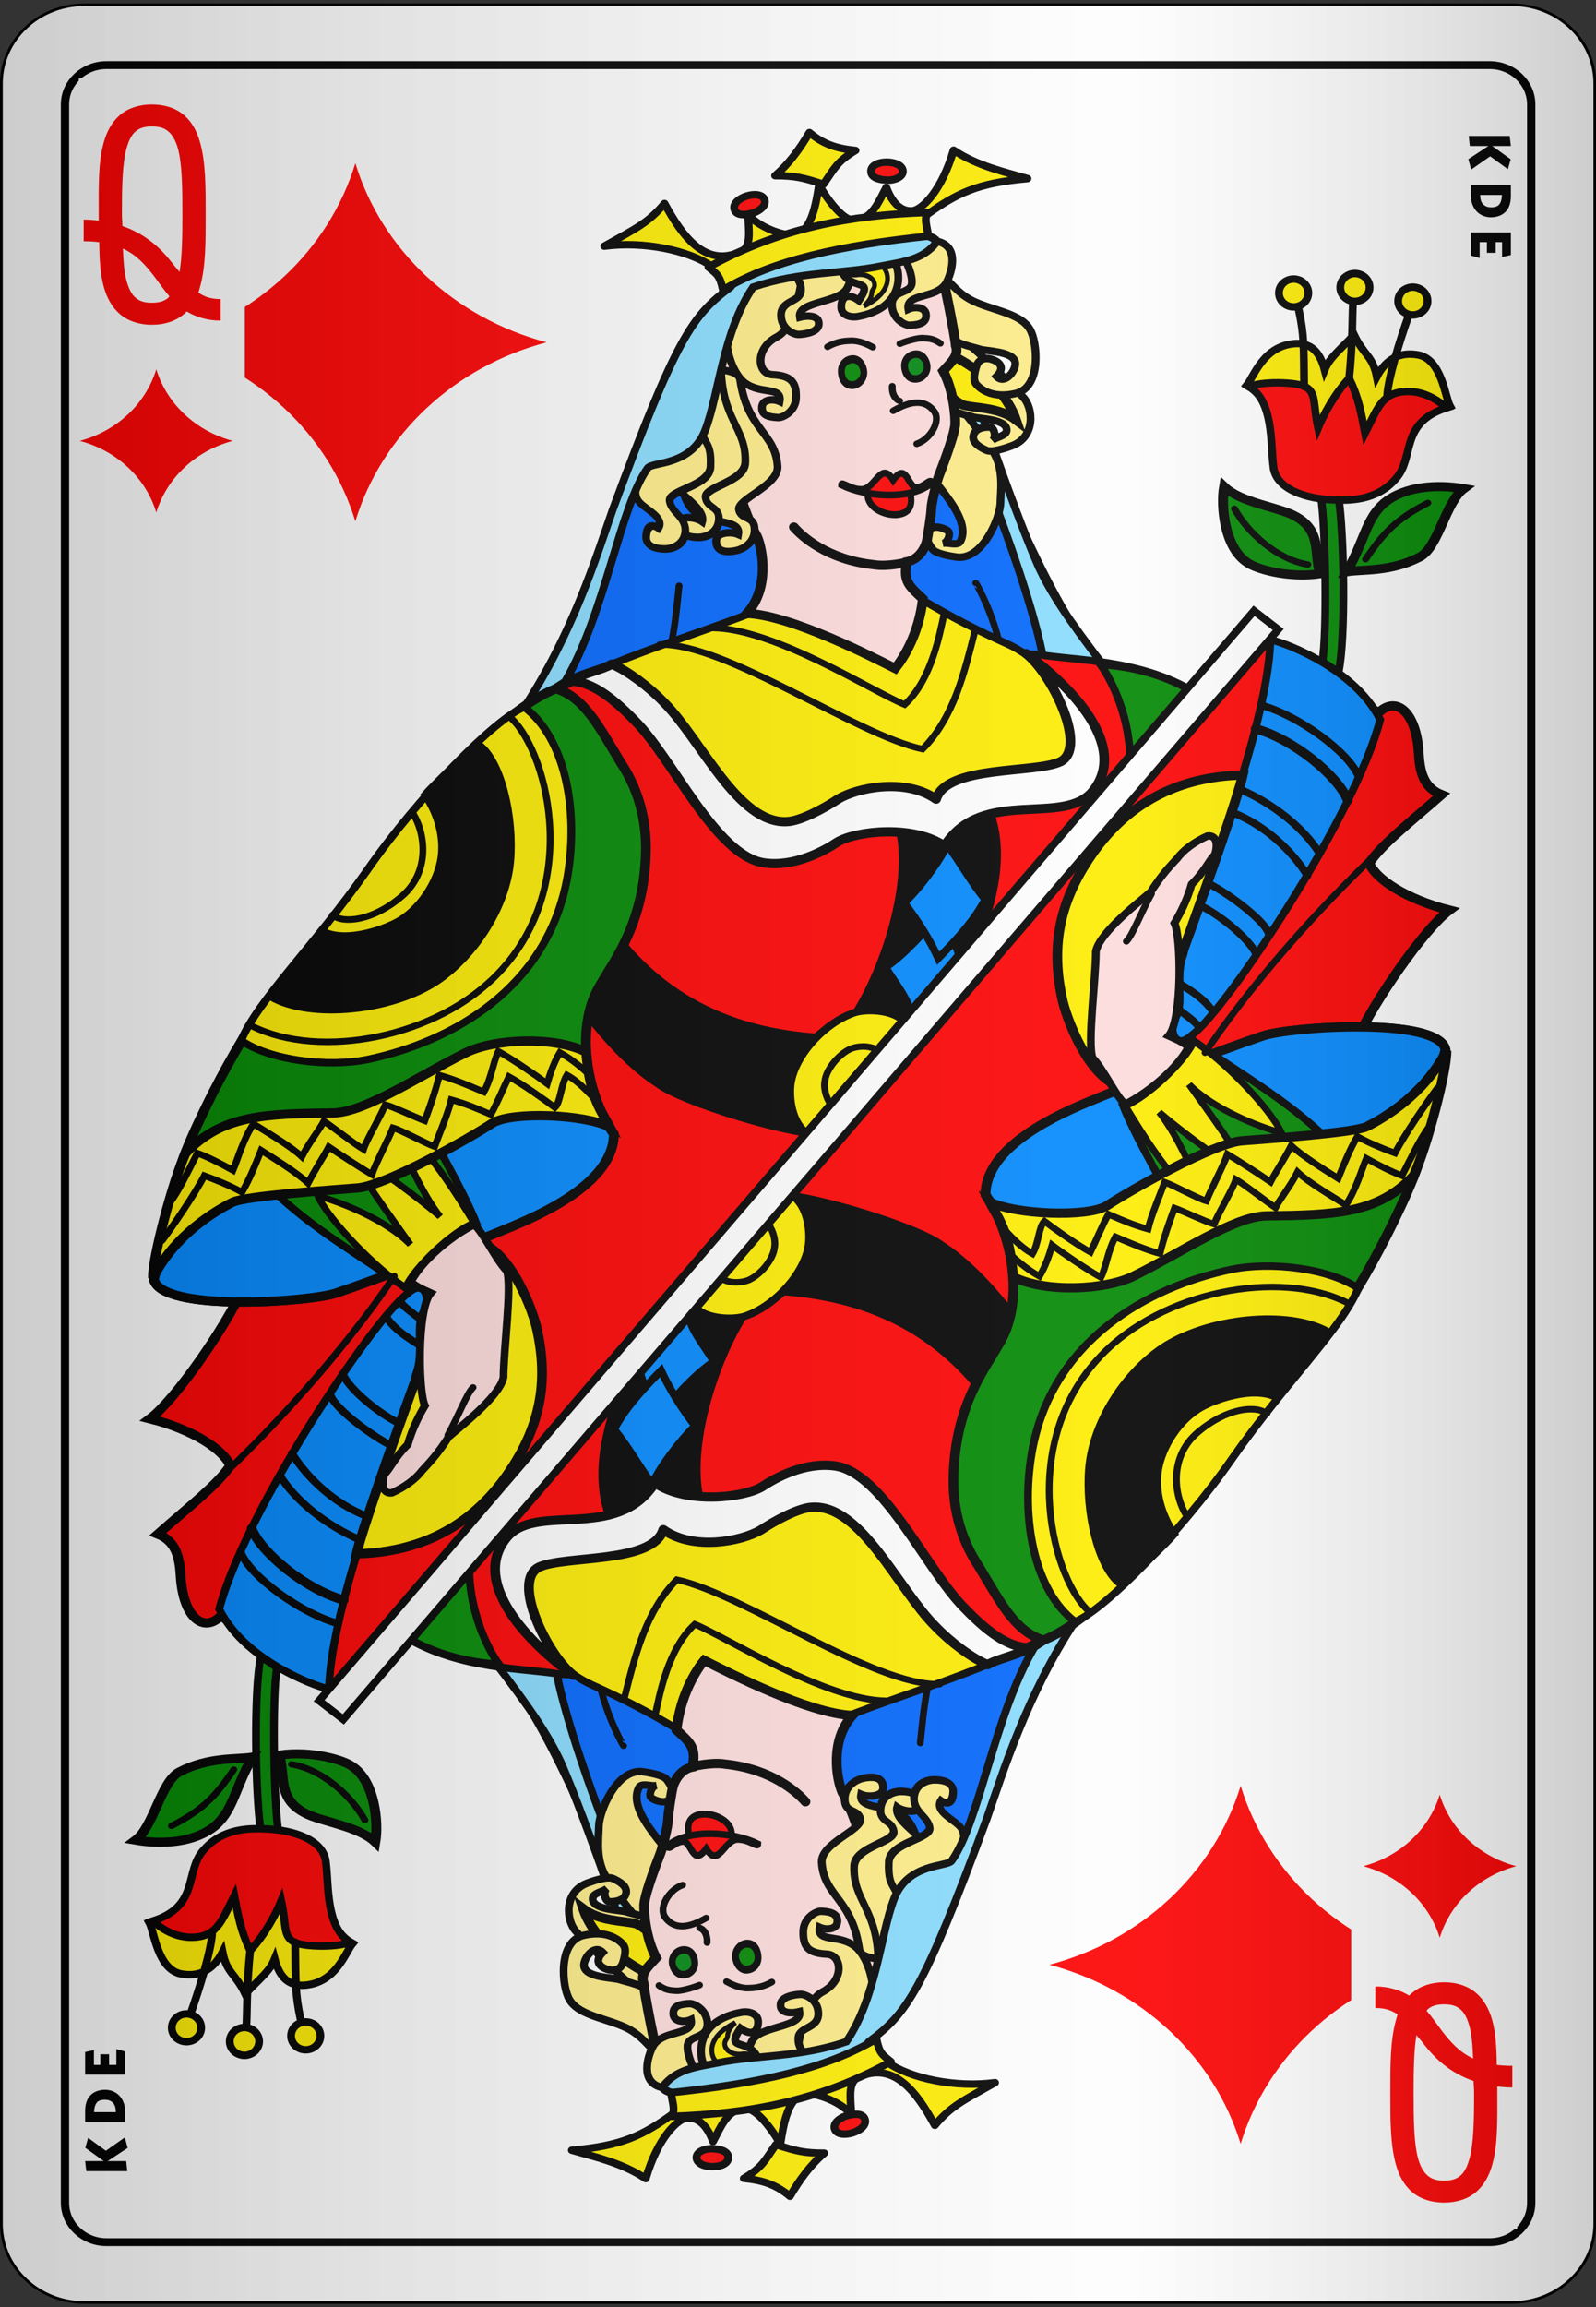 <?xml version="1.0" encoding="UTF-8"?>
<svg xmlns="http://www.w3.org/2000/svg" xmlns:xlink="http://www.w3.org/1999/xlink" width="90px" height="130px" viewBox="0 0 90 130" version="1.1">
<rect x="0" y="0" width="90" height="130" fill="#333333" stroke="none"/>
<defs>
<linearGradient id="linear0" gradientUnits="userSpaceOnUse" x1="0" y1="0" x2="1" y2="0" gradientTransform="matrix(89.844,0,0,129.462,0.078,0.269)">
<stop offset="0" style="stop-color:rgb(0%,0%,0%);stop-opacity:0.2;"/>
<stop offset="0.7" style="stop-color:rgb(93.333%,93.333%,93.333%);stop-opacity:0.1;"/>
<stop offset="1" style="stop-color:rgb(0%,0%,0%);stop-opacity:0.2;"/>
</linearGradient>
</defs>
<g id="surface1">
<path style="fill-rule:nonzero;fill:rgb(100%,100%,100%);fill-opacity:1;stroke-width:0.1;stroke-linecap:butt;stroke-linejoin:miter;stroke:rgb(0%,0%,0%);stroke-opacity:1;stroke-miterlimit:4;" d="M 3.2 0.2 L 54.8 0.2 C 56.458 0.2 57.8 1.543 57.8 3.2 L 57.8 84.8 C 57.8 86.457 56.458 87.8 54.8 87.8 L 3.2 87.8 C 1.542 87.8 0.2 86.457 0.2 84.8 L 0.2 3.2 C 0.2 1.543 1.542 0.2 3.2 0.2 Z M 3.2 0.2 " transform="matrix(1.56,0,0,1.478,-0.234,-0.026)"/>
<path style=" stroke:none;fill-rule:nonzero;fill:rgb(100%,0%,0%);fill-opacity:1;" d="M 13.125 24.844 C 11.051 24.293 9.414 22.773 8.812 20.809 C 8.211 22.773 6.574 24.293 4.5 24.844 C 6.574 25.391 8.211 26.91 8.812 28.875 C 9.414 26.91 11.051 25.391 13.125 24.844 Z M 13.125 24.844 "/>
<path style=" stroke:none;fill-rule:nonzero;fill:rgb(100%,0%,0%);fill-opacity:1;" d="M 76.875 105.156 C 78.949 105.707 80.586 107.227 81.188 109.191 C 81.789 107.227 83.426 105.707 85.5 105.156 C 83.426 104.609 81.789 103.09 81.188 101.125 C 80.586 103.09 78.949 104.609 76.875 105.156 Z M 76.875 105.156 "/>
<path style="fill:none;stroke-width:0.3;stroke-linecap:butt;stroke-linejoin:miter;stroke:rgb(0%,0%,0%);stroke-opacity:1;stroke-miterlimit:4;" d="M 3.999 2.5 L 54.001 2.5 C 54.827 2.5 55.501 3.171 55.501 4.001 L 55.501 83.999 C 55.501 84.829 54.827 85.5 54.001 85.5 L 3.999 85.5 C 3.173 85.5 2.499 84.829 2.499 83.999 L 2.499 4.001 C 2.499 3.171 3.173 2.5 3.999 2.5 Z M 3.999 2.5 " transform="matrix(1.56,0,0,1.478,-0.234,-0.026)"/>
<path style=" stroke:none;fill-rule:nonzero;fill:rgb(0%,0%,0%);fill-opacity:1;" d="M 4.801 121.773 L 4.867 122.34 L 7.176 122.34 L 7.117 121.773 L 6.07 121.773 L 7.199 121.031 L 7.039 120.441 L 5.969 121.191 L 4.969 120.465 L 4.809 121.023 L 5.852 121.773 Z M 4.801 119.59 L 7.059 119.59 L 7.059 118.977 C 7.059 118.812 7.031 118.656 6.98 118.504 C 6.926 118.352 6.855 118.227 6.758 118.117 C 6.664 118.004 6.539 117.918 6.395 117.852 C 6.25 117.789 6.09 117.754 5.918 117.754 C 5.676 117.758 5.473 117.812 5.305 117.906 C 5.137 118.004 5.008 118.137 4.926 118.316 C 4.84 118.496 4.801 118.703 4.801 118.941 Z M 4.801 116.902 L 7.059 116.902 L 7.059 115.602 L 6.562 115.461 L 6.562 116.355 L 6.152 116.355 L 6.152 115.754 L 5.656 115.754 L 5.656 116.355 L 5.297 116.355 L 5.297 115.52 L 4.801 115.629 Z M 5.305 119.016 C 5.309 118.793 5.355 118.625 5.438 118.504 C 5.52 118.383 5.672 118.32 5.898 118.316 L 5.91 118.316 C 6.094 118.316 6.242 118.367 6.355 118.477 C 6.473 118.586 6.531 118.762 6.531 119.016 Z M 5.305 119.016 "/>
<path style=" stroke:none;fill-rule:nonzero;fill:rgb(0%,0%,0%);fill-opacity:1;" d="M 85.199 8.227 L 85.133 7.66 L 82.824 7.66 L 82.883 8.227 L 83.93 8.227 L 82.801 8.969 L 82.961 9.555 L 84.031 8.809 L 85.031 9.535 L 85.191 8.977 L 84.148 8.227 Z M 85.199 10.41 L 82.941 10.41 L 82.941 11.023 C 82.941 11.188 82.969 11.344 83.02 11.496 C 83.074 11.648 83.145 11.773 83.242 11.883 C 83.336 11.996 83.461 12.082 83.605 12.148 C 83.75 12.211 83.91 12.246 84.082 12.246 C 84.324 12.242 84.527 12.188 84.695 12.094 C 84.863 11.996 84.992 11.863 85.074 11.684 C 85.16 11.504 85.199 11.297 85.199 11.059 Z M 85.199 13.098 L 82.941 13.098 L 82.941 14.398 L 83.438 14.539 L 83.438 13.645 L 83.848 13.645 L 83.848 14.246 L 84.344 14.246 L 84.344 13.645 L 84.703 13.645 L 84.703 14.48 L 85.199 14.371 Z M 84.695 10.984 C 84.691 11.207 84.645 11.375 84.562 11.496 C 84.48 11.617 84.328 11.68 84.102 11.684 L 84.09 11.684 C 83.906 11.684 83.758 11.633 83.645 11.523 C 83.527 11.414 83.469 11.238 83.469 10.984 Z M 84.695 10.984 "/>
<path style=" stroke:none;fill-rule:nonzero;fill:rgb(100%,0%,0%);fill-opacity:1;" d="M 30.824 19.289 C 25.637 17.918 21.543 14.113 20.039 9.199 C 18.539 14.113 14.445 17.918 9.258 19.289 C 14.445 20.656 18.539 24.461 20.039 29.375 C 21.543 24.461 25.637 20.656 30.824 19.289 Z M 30.824 19.289 "/>
<path style=" stroke:none;fill-rule:nonzero;fill:rgb(100%,0%,0%);fill-opacity:1;" d="M 59.176 110.711 C 64.363 112.082 68.457 115.887 69.961 120.801 C 71.461 115.887 75.555 112.082 80.742 110.711 C 75.555 109.344 71.461 105.539 69.961 100.625 C 68.457 105.539 64.363 109.344 59.176 110.711 Z M 59.176 110.711 "/>
<path style=" stroke:none;fill-rule:nonzero;fill:rgb(100%,100%,100%);fill-opacity:1;" d="M 4.445 4.406 L 13.805 4.406 L 13.805 31.008 L 4.445 31.008 Z M 4.445 4.406 "/>
<path style=" stroke:none;fill-rule:nonzero;fill:rgb(100%,100%,100%);fill-opacity:1;" d="M 76.195 98.992 L 85.555 98.992 L 85.555 125.594 L 76.195 125.594 Z M 76.195 98.992 "/>
<path style=" stroke:none;fill-rule:nonzero;fill:rgb(100%,0%,0%);fill-opacity:1;" d="M 13.125 24.844 C 11.051 24.293 9.414 22.773 8.812 20.809 C 8.211 22.773 6.574 24.293 4.5 24.844 C 6.574 25.391 8.211 26.91 8.812 28.875 C 9.414 26.91 11.051 25.391 13.125 24.844 Z M 13.125 24.844 "/>
<path style=" stroke:none;fill-rule:nonzero;fill:rgb(100%,0%,0%);fill-opacity:1;" d="M 76.875 105.156 C 78.949 105.707 80.586 107.227 81.188 109.191 C 81.789 107.227 83.426 105.707 85.5 105.156 C 83.426 104.609 81.789 103.09 81.188 101.125 C 80.586 103.09 78.949 104.609 76.875 105.156 Z M 76.875 105.156 "/>
<path style="fill-rule:evenodd;fill:rgb(0%,40%,100%);fill-opacity:1;stroke-width:1;stroke-linecap:round;stroke-linejoin:miter;stroke:rgb(0%,0%,0%);stroke-opacity:1;stroke-miterlimit:4;" d="M 75.158 68.636 C 73.169 74.756 70.318 83.707 64.217 93.633 C 73.648 98.769 122.403 98.685 137.03 90.353 C 131.071 84.026 122.341 62.515 119.686 53.011 C 118.167 44.163 116.871 36.083 115.627 32.85 C 114.899 29.316 91.978 35.146 89.847 38.792 C 85.06 42.607 83.106 45.559 75.158 68.636 Z M 75.158 68.636 " transform="matrix(0.44,0,0,0.417,1.988,-0.026)"/>
<path style="fill:none;stroke-width:0.875;stroke-linecap:round;stroke-linejoin:miter;stroke:rgb(0%,0%,0%);stroke-opacity:1;stroke-miterlimit:4;" d="M 120.538 78.843 C 120.583 78.843 124.668 86.369 124.09 93.164 " transform="matrix(0.44,0,0,0.417,1.988,-0.026)"/>
<path style="fill:none;stroke-width:0.875;stroke-linecap:round;stroke-linejoin:miter;stroke:rgb(0%,0%,0%);stroke-opacity:1;stroke-miterlimit:4;" d="M 82.511 79.218 C 82.05 83.651 81.828 88.403 79.217 94.299 " transform="matrix(0.44,0,0,0.417,1.988,-0.026)"/>
<path style="fill-rule:evenodd;fill:rgb(0%,0%,0%);fill-opacity:1;stroke-width:1;stroke-linecap:round;stroke-linejoin:miter;stroke:rgb(0%,0%,0%);stroke-opacity:1;stroke-miterlimit:4;" d="M 75.922 127.507 C 82.645 137.198 93.213 140.348 100.637 139.551 C 100.637 142.447 100.086 152.907 99.5 153.488 C 87.449 152.064 75.132 146.534 70.851 136.383 C 70.851 134.883 74.315 130.187 75.922 127.507 Z M 75.922 127.507 " transform="matrix(0.44,0,0,0.417,1.988,-0.026)"/>
<path style="fill-rule:evenodd;fill:rgb(53.333%,86.667%,100%);fill-opacity:1;stroke-width:1;stroke-linecap:round;stroke-linejoin:miter;stroke:rgb(0%,0%,0%);stroke-opacity:1;stroke-miterlimit:4;" d="M 137.438 90.709 C 133.246 92.696 132.332 91.337 129.517 93.099 C 130.138 86.903 121.604 63.152 117.066 53.048 C 117.084 50.012 118.522 46.262 118.522 47.518 C 119.117 49.327 125.041 68.129 128.62 76.724 C 130.094 80.014 132.021 83.285 137.438 90.709 Z M 137.438 90.709 " transform="matrix(0.44,0,0,0.417,1.988,-0.026)"/>
<path style="fill-rule:evenodd;fill:rgb(100%,0%,0%);fill-opacity:1;stroke-width:1;stroke-linecap:round;stroke-linejoin:miter;stroke:rgb(0%,0%,0%);stroke-opacity:1;stroke-miterlimit:4;" d="M 128.7 88.515 C 116.95 87.85 73.311 91.43 71.526 91.468 C 70.052 91.646 67.814 92.527 67.219 93.258 C 83.053 111.488 76.819 119.971 75.469 127.853 C 82.343 136.327 90.824 139.476 100.024 140.226 C 105.29 135.605 109.58 136.102 111.675 138.435 L 148.601 93.624 C 141.523 89.059 132.98 89.35 128.7 88.515 Z M 128.7 88.515 " transform="matrix(0.44,0,0,0.417,1.988,-0.026)"/>
<path style="fill-rule:evenodd;fill:rgb(100%,0%,0%);fill-opacity:1;stroke-width:1.249;stroke-linecap:round;stroke-linejoin:miter;stroke:rgb(0%,0%,0%);stroke-opacity:1;stroke-miterlimit:4;" d="M 79.856 146.393 C 74.998 143.094 70.602 136.88 68.951 134.227 C 68.009 133.533 29.201 170.285 26.617 174.156 C 24.405 179.376 17.914 189.255 14.699 191.777 C 20.32 193.267 24.166 196.013 24.974 198.113 C 23.517 200.522 19.645 203.718 15.72 207.364 C 18.127 208.376 18.491 210.644 18.633 213.062 C 18.953 218.564 21.528 220.833 23.828 218.386 C 25.427 220.036 32.052 221.657 37.771 227.647 C 37.939 228.978 38.419 228.115 39.289 227.647 L 100.006 153.113 C 96.552 153.123 83.115 148.989 79.856 146.393 Z M 79.856 146.393 " transform="matrix(0.44,0,0,0.417,1.988,-0.026)"/>
<path style="fill-rule:evenodd;fill:rgb(0%,0%,0%);fill-opacity:1;stroke-width:1;stroke-linecap:round;stroke-linejoin:miter;stroke:rgb(0%,0%,0%);stroke-opacity:1;stroke-miterlimit:4;" d="M 122.439 110.139 C 124.206 115.284 122.945 121.874 120.414 128.013 C 119.721 128.725 100.583 154.116 99.758 153.62 C 99.766 148.558 101.738 143.075 105.264 136.833 C 109.278 129.944 112.777 117.89 110.405 110.776 C 111.977 109.558 117.75 105.115 122.439 110.139 Z M 122.439 110.139 " transform="matrix(0.44,0,0,0.417,1.988,-0.026)"/>
<path style="fill-rule:evenodd;fill:rgb(100%,93.333%,0%);fill-opacity:1;stroke-width:1;stroke-linecap:round;stroke-linejoin:miter;stroke:rgb(0%,0%,0%);stroke-opacity:1;stroke-miterlimit:4;" d="M 69.332 92.021 C 76.899 94.43 81.144 102.481 82.645 104.693 C 84.829 108.114 86.934 111.751 91.259 115.088 C 96.996 118.228 101.09 114.413 104.544 112.566 C 107.306 111.029 113.975 111.442 116.782 114.319 C 118.398 110.326 121.853 109.267 126.684 109.089 C 127.758 109.089 134.001 109.192 135.493 106.727 C 137.367 103.418 136.719 99.735 135.369 97.213 C 133.593 93.764 127.785 88.534 124.597 87.081 C 120.547 85.16 117.235 83.332 113.691 81.12 L 91.765 82.892 C 84.634 85.788 75.362 88.74 69.332 92.021 Z M 69.332 92.021 " transform="matrix(0.44,0,0,0.417,1.988,-0.026)"/>
<path style="fill:none;stroke-width:0.875;stroke-linecap:round;stroke-linejoin:miter;stroke:rgb(0%,0%,0%);stroke-opacity:1;stroke-miterlimit:4;" d="M 86.952 84.926 C 94.767 85.047 107.315 93.502 111.418 95.273 C 114.899 91.918 115.938 85.6 116.48 83.023 " transform="matrix(0.44,0,0,0.417,1.988,-0.026)"/>
<path style="fill:none;stroke-width:0.875;stroke-linecap:round;stroke-linejoin:miter;stroke:rgb(0%,0%,0%);stroke-opacity:1;stroke-miterlimit:4;" d="M 80.034 87.166 C 88.399 86.894 105.184 99.36 113.718 101.291 C 117.741 96.998 119.091 90.915 120.458 85.197 " transform="matrix(0.44,0,0,0.417,1.988,-0.026)"/>
<path style="fill-rule:evenodd;fill:rgb(100%,93.333%,53.333%);fill-opacity:1;stroke-width:1;stroke-linecap:round;stroke-linejoin:miter;stroke:rgb(0%,0%,0%);stroke-opacity:1;stroke-miterlimit:4;" d="M 114.182 32.641 C 116.211 32.951 121.125 35.38 122.882 36.348 C 125.46 37.704 126.554 40.681 127.278 41.984 C 128.225 43.666 129.174 50.005 125.954 51.183 C 125.456 51.366 123.47 52.129 122.751 51.738 C 122.084 51.404 120.851 50.753 121.123 49.697 C 121.379 48.703 122.625 48.582 123.215 48.616 C 123.857 48.652 124.047 50.094 123.589 50.384 C 123.935 49.985 125.436 49.828 125.383 49.063 C 125.137 45.114 116.582 43.476 115.853 42.036 C 115.291 40.277 113.857 33.566 114.182 32.641 Z M 114.182 32.641 " transform="matrix(0.383,0.204,-0.216,0.363,16.737,-12.888)"/>
<path style="fill-rule:evenodd;fill:rgb(100%,93.333%,53.333%);fill-opacity:1;stroke-width:1;stroke-linecap:round;stroke-linejoin:miter;stroke:rgb(0%,0%,0%);stroke-opacity:1;stroke-miterlimit:4;" d="M 117.008 33.83 C 118.323 35.264 116.129 34.852 117.985 35.611 C 120.481 36.652 127.079 44.15 127.479 44.553 C 128.793 45.968 129.175 50.008 125.951 51.179 C 125.454 51.367 123.474 52.126 122.754 51.732 C 122.079 51.404 120.845 50.748 121.129 49.699 C 121.378 48.705 122.63 48.583 123.216 48.621 C 123.864 48.649 124.051 50.102 123.589 50.383 C 123.935 49.98 125.347 49.83 125.383 49.061 C 125.463 47.44 121.733 47.543 120.996 47.224 C 120.312 46.971 117.461 46.484 116.733 45.031 C 116.174 43.278 116.671 34.758 117.008 33.83 Z M 117.008 33.83 " transform="matrix(0.44,0,0,0.417,1.599,3.795)"/>
<path style="fill-rule:evenodd;fill:rgb(100%,93.333%,0%);fill-opacity:1;stroke-width:1.25;stroke-linecap:round;stroke-linejoin:miter;stroke:rgb(0%,0%,0%);stroke-opacity:1;stroke-miterlimit:4;" d="M 120.838 59.143 C 121.96 60.305 122.419 60.199 123.146 61.688 C 123.297 63.693 123.155 69.387 119.817 73.154 C 120.201 70.431 118.58 67.964 118.13 66.373 C 117.765 64.557 119.872 58.558 120.838 59.143 Z M 120.838 59.143 " transform="matrix(0.224,-0.359,0.379,0.212,2.734,51.171)"/>
<path style="fill-rule:evenodd;fill:rgb(100%,93.333%,53.333%);fill-opacity:1;stroke-width:1;stroke-linecap:round;stroke-linejoin:miter;stroke:rgb(0%,0%,0%);stroke-opacity:1;stroke-miterlimit:4;" d="M 117.004 38.033 C 118.318 39.458 119.1 40.329 120.956 41.089 C 123.451 42.129 126.417 42.607 127.474 44.557 C 128.442 46.234 129.001 52.392 125.68 53.227 C 122.696 53.958 121.204 52.683 120.654 52.064 C 120.183 51.483 120.298 50.752 120.574 49.702 C 120.822 48.709 121.471 48.474 122.057 48.512 C 122.696 48.54 124.765 49.271 123.202 50.93 C 124.321 52.139 125.733 50.049 125.6 49.065 C 125.387 47.453 121.728 47.547 120.991 47.228 C 120.316 46.975 117.466 46.478 116.728 45.035 C 116.169 43.273 116.675 38.952 117.004 38.033 Z M 117.004 38.033 " transform="matrix(0.44,0,0,0.417,1.988,-0.026)"/>
<path style="fill-rule:evenodd;fill:rgb(100%,86.667%,86.667%);fill-opacity:1;stroke-width:1.249;stroke-linecap:round;stroke-linejoin:miter;stroke:rgb(0%,0%,0%);stroke-opacity:1;stroke-miterlimit:4;" d="M 117.972 46.759 C 118.416 48.146 117.359 49.018 116.364 50.19 C 117.67 52.786 117.954 56.291 117.901 57.463 C 117.696 59.319 116.018 63.743 115.787 64.418 C 115.538 65.139 114.846 68.026 114.846 68.786 C 114.846 69.517 114.384 72.666 114.224 73.322 C 114.038 74.053 113.292 75.656 111.72 75.975 C 111.169 78.627 112.066 79.321 113.753 80.98 C 113.256 85.741 111.231 89.059 110.21 90.39 C 107.084 88.74 96.854 83.201 91.214 82.948 C 94.083 79.602 93.275 74.419 92.502 72.544 C 90.362 68.664 87.405 57.547 87.405 50.565 C 87.405 48.268 89.403 41.782 90.566 39.626 C 91.756 37.218 97.653 33.262 100.583 32.625 C 105.157 31.678 114.197 29.326 115.734 35.174 C 116.391 37.246 117.972 46.028 117.972 46.759 Z M 117.972 46.759 " transform="matrix(0.44,0,0,0.417,1.988,-0.026)"/>
<path style="fill-rule:evenodd;fill:rgb(100%,93.333%,53.333%);fill-opacity:1;stroke-width:1;stroke-linecap:round;stroke-linejoin:miter;stroke:rgb(0%,0%,0%);stroke-opacity:1;stroke-miterlimit:4;" d="M 116.862 21.123 C 118.62 26.231 120.84 34.976 117.741 38.529 C 115.654 40.666 111.516 39.625 111.897 41.837 C 112.794 41.415 114.739 41.556 114.721 42.69 C 114.757 43.805 114.038 44.462 112.084 44.012 C 111.427 43.852 109.819 43.103 109.793 41.284 C 109.757 39.203 111.436 39.991 111.791 38.547 C 112.128 37.066 106.711 35.276 106.853 32.642 C 107.146 27.937 110.903 27.778 111.711 20.439 C 113.478 19.108 116.311 19.502 116.862 21.123 Z M 116.862 21.123 " transform="matrix(-0.44,0,0,0.417,90.864,12.665)"/>
<path style="fill-rule:evenodd;fill:rgb(100%,93.333%,53.333%);fill-opacity:1;stroke-width:1;stroke-linecap:round;stroke-linejoin:miter;stroke:rgb(0%,0%,0%);stroke-opacity:1;stroke-miterlimit:4;" d="M 116.259 26.148 C 119.225 26.842 119.847 35.418 116.748 38.97 C 114.661 41.107 111.517 39.626 111.899 41.838 C 112.787 41.416 114.19 41.557 114.163 42.691 C 114.199 43.807 113.044 43.966 112.085 44.013 C 111.41 44.041 109.812 43.104 109.794 41.285 C 109.759 39.195 110.434 38.323 112.893 38.211 C 114.785 38.042 115.087 34.64 112.21 33.084 C 109.288 31.434 109.021 23.364 108.622 23.364 C 109.066 25.126 114.607 25.707 116.259 26.148 Z M 116.259 26.148 " transform="matrix(-0.44,0,0,0.417,93.2,5.177)"/>
<path style="fill-rule:evenodd;fill:rgb(100%,93.333%,53.333%);fill-opacity:1;stroke-width:1;stroke-linecap:round;stroke-linejoin:miter;stroke:rgb(0%,0%,0%);stroke-opacity:1;stroke-miterlimit:4;" d="M 118.292 37.858 C 117.307 39.976 111.827 39.629 112.209 41.832 C 113.177 41.57 114.651 41.56 114.634 42.694 C 114.669 43.81 113.044 44.119 112.085 44.166 C 111.41 44.194 109.82 43.416 109.794 41.598 C 109.758 39.507 112.236 39.826 112.342 38.326 C 112.502 36.227 110.566 36.293 112.342 34.962 C 115.779 33.949 120.672 32.928 118.292 37.858 Z M 118.292 37.858 " transform="matrix(0.44,0,0,0.417,-4.267,0.429)"/>
<path style="fill-rule:evenodd;fill:rgb(100%,93.333%,53.333%);fill-opacity:1;stroke-width:1;stroke-linecap:round;stroke-linejoin:miter;stroke:rgb(0%,0%,0%);stroke-opacity:1;stroke-miterlimit:4;" d="M 115.596 34.622 C 116.999 35.24 114.592 36.946 113.935 38.221 C 112.665 40.452 109.948 38.764 111.901 41.839 C 113.491 40.63 114.184 41.558 114.166 42.692 C 114.201 43.807 113.029 44.173 112.088 44.013 C 106.413 42.945 106.529 38.652 107.106 37.152 C 107.772 35.156 110.099 33.947 109.379 32.541 C 111.875 33.319 114.006 33.965 115.596 34.622 Z M 115.596 34.622 " transform="matrix(-0.44,0,0,0.417,97.67,-0.515)"/>
<path style="fill-rule:evenodd;fill:rgb(0%,53.333%,100%);fill-opacity:1;stroke-width:1;stroke-linecap:round;stroke-linejoin:miter;stroke:rgb(0%,0%,0%);stroke-opacity:1;stroke-miterlimit:4;" d="M 37.646 228.275 C 37.895 215.771 48.143 189.818 48.792 185.769 C 49.893 182.807 48.729 179.386 49.688 177.445 C 50.719 176.424 50.212 172.393 47.655 174.915 C 43.223 178.439 26.785 204.439 23.579 217.505 C 27.114 225.041 37.389 228.443 37.646 228.275 Z M 37.646 228.275 " transform="matrix(0.44,0,0,0.417,1.988,-0.026)"/>
<path style="fill-rule:evenodd;fill:rgb(100%,93.333%,53.333%);fill-opacity:1;stroke-width:1;stroke-linecap:round;stroke-linejoin:miter;stroke:rgb(0%,0%,0%);stroke-opacity:1;stroke-miterlimit:4;" d="M 115.592 32.672 C 118.558 33.356 117.403 37.03 116.746 38.305 C 115.485 40.526 111.516 39.626 111.897 41.838 C 112.794 41.417 114.189 41.557 114.162 42.691 C 114.197 43.807 113.043 43.966 112.084 44.013 C 111.409 44.041 109.819 43.104 109.793 41.285 C 109.757 39.195 112.235 39.823 112.341 38.324 C 112.501 36.224 109.864 31.763 109.064 31.763 C 109.064 31.763 113.94 32.222 115.592 32.672 Z M 115.592 32.672 " transform="matrix(0.44,0,0,0.417,1.988,-0.026)"/>
<path style="fill-rule:evenodd;fill:rgb(100%,93.333%,53.333%);fill-opacity:1;stroke-width:1;stroke-linecap:round;stroke-linejoin:miter;stroke:rgb(0%,0%,0%);stroke-opacity:1;stroke-miterlimit:4;" d="M 115.073 20.708 C 116.831 25.819 119.77 31.892 117.592 36.138 C 116.434 38.574 111.514 39.63 111.901 41.831 C 112.788 41.414 114.737 41.555 114.714 42.69 C 114.757 43.803 114.035 44.456 112.092 44.005 C 111.43 43.852 109.818 43.101 109.788 41.284 C 109.759 39.194 111.439 39.989 111.794 38.544 C 112.125 37.066 107.104 35.364 107.234 32.727 C 107.542 28.02 110.899 27.78 111.717 20.439 C 113.48 19.113 114.523 19.091 115.073 20.708 Z M 115.073 20.708 " transform="matrix(-0.432,-0.096,-0.046,0.414,89.858,22.824)"/>
<path style="fill-rule:evenodd;fill:rgb(100%,93.333%,53.333%);fill-opacity:1;stroke-width:1;stroke-linecap:round;stroke-linejoin:miter;stroke:rgb(0%,0%,0%);stroke-opacity:1;stroke-miterlimit:4;" d="M 113.777 25.359 C 114.03 29.225 118.281 36.564 116.147 38.473 C 115.294 39.331 112.53 39.783 113.292 41.449 C 114.188 41.035 114.738 41.558 114.715 42.693 C 114.749 43.804 114.036 44.459 112.084 44.006 C 111.431 43.855 109.819 43.104 109.789 41.287 C 109.76 39.197 111.865 38.988 112.219 37.543 C 112.551 36.065 107.362 34.409 107.502 31.765 C 107.8 27.064 109.365 30.18 110.184 22.829 C 111.536 23.133 112.293 25.015 113.777 25.359 Z M 113.777 25.359 " transform="matrix(-0.432,-0.096,-0.046,0.414,87.968,23.475)"/>
<path style="fill-rule:evenodd;fill:rgb(100%,93.333%,0%);fill-opacity:1;stroke-width:1;stroke-linecap:round;stroke-linejoin:miter;stroke:rgb(0%,0%,0%);stroke-opacity:1;stroke-miterlimit:4;" d="M 115.598 34.62 C 117.004 35.233 114.091 36.988 112.598 36.745 C 109.671 36.289 108.004 38.343 109.062 39.727 C 109.743 40.64 108.729 40.968 110.946 43.179 C 105.831 40.682 105.7 37.701 106.28 36.203 C 106.946 34.206 110.091 33.949 109.381 32.537 C 111.874 33.322 114.004 33.964 115.598 34.62 Z M 115.598 34.62 " transform="matrix(-0.27,0,0,0.274,78.682,5.422)"/>
<path style="fill-rule:evenodd;fill:rgb(53.333%,86.667%,100%);fill-opacity:1;stroke-width:1;stroke-linecap:round;stroke-linejoin:miter;stroke:rgb(0%,0%,0%);stroke-opacity:1;stroke-miterlimit:4;" d="M 73.995 68.982 C 71.952 75.159 68.88 85.722 62.601 95.742 C 65.07 93.989 66.766 92.968 67.894 92.171 C 73.053 82.92 74.918 68.57 78.497 63.302 C 79.119 62.44 84.145 63.059 85.895 58.1 C 87.609 53.376 88.142 44.819 92.005 38.858 C 97.99 36.711 103.434 37.096 108.398 36.018 C 111.453 35.39 113.7 35.174 115.467 32.869 C 114.721 29.288 91.303 35.174 89.11 38.858 C 84.181 42.71 82.174 45.681 73.995 68.982 Z M 73.995 68.982 " transform="matrix(0.44,0,0,0.417,1.988,-0.026)"/>
<path style="fill-rule:evenodd;fill:rgb(100%,93.333%,0%);fill-opacity:1;stroke-width:0.999;stroke-linecap:round;stroke-linejoin:round;stroke:rgb(0%,0%,0%);stroke-opacity:1;stroke-miterlimit:4;" d="M 86.818 36.121 C 83.755 33.862 77.956 32.625 72.929 33.328 C 76.943 30.957 78.577 30.179 80.646 27.564 C 82.973 32.081 85.797 36.027 90.078 34.218 C 91.889 33.703 91.445 31.481 91.356 29.054 C 92.982 31.013 96.436 32.128 97.591 31.763 C 99.491 31.041 100.051 27.76 100.441 25.052 C 101.738 27.376 103.727 30.141 105.237 29.832 C 107.271 29.541 108.034 27.451 109.073 25.38 C 109.846 27.573 111.027 28.716 112.492 28.538 C 113.7 28.323 116.142 25.905 117.696 20.356 C 120.707 22.502 124.437 23.355 127.172 24.199 C 120.796 24.799 118.114 26.092 113.807 29.438 C 104.002 31.463 95.708 32.419 86.818 36.121 Z M 86.818 36.121 " transform="matrix(0.44,0,0,0.417,1.988,-0.026)"/>
<path style="fill-rule:evenodd;fill:rgb(100%,93.333%,0%);fill-opacity:1;stroke-width:1;stroke-linecap:round;stroke-linejoin:round;stroke:rgb(0%,0%,0%);stroke-opacity:1;stroke-miterlimit:4;" d="M 86.277 36.168 C 95.45 30.872 104.358 29.138 114.322 28.773 C 113.922 29.804 114.242 30.441 114.455 31.978 C 103.425 33.187 94.474 35.202 88.133 39.252 C 87.733 37.283 87.422 37.152 86.277 36.168 Z M 86.277 36.168 " transform="matrix(0.44,0,0,0.417,1.988,-0.026)"/>
<path style="fill-rule:evenodd;fill:rgb(100%,0%,0%);fill-opacity:1;stroke-width:1;stroke-linecap:round;stroke-linejoin:miter;stroke:rgb(0%,0%,0%);stroke-opacity:1;stroke-miterlimit:4;" d="M 90.116 28.416 C 90.409 29.316 91.706 29.101 92.585 28.82 C 93.402 28.51 94.201 27.817 93.971 27.076 C 93.473 25.52 89.557 26.814 90.116 28.416 Z M 90.116 28.416 " transform="matrix(0.44,0,0,0.417,1.771,-0.026)"/>
<path style="fill-rule:evenodd;fill:rgb(100%,0%,0%);fill-opacity:1;stroke-width:1;stroke-linecap:round;stroke-linejoin:miter;stroke:rgb(0%,0%,0%);stroke-opacity:1;stroke-miterlimit:4;" d="M 107.12 23.261 C 107.155 24.208 108.461 24.405 109.384 24.414 C 110.254 24.377 111.205 23.964 111.196 23.196 C 111.134 21.556 107.013 21.556 107.12 23.261 Z M 107.12 23.261 " transform="matrix(0.44,0,0,0.417,1.988,-0.026)"/>
<path style="fill-rule:evenodd;fill:rgb(100%,93.333%,0%);fill-opacity:1;stroke-width:1;stroke-linecap:round;stroke-linejoin:round;stroke:rgb(0%,0%,0%);stroke-opacity:1;stroke-miterlimit:4;" d="M 99.216 17.975 C 97.964 20.215 96.614 22.183 94.82 23.805 C 97.333 23.805 98.408 24.067 101.01 24.967 C 102.439 22.811 102.715 21.921 105.13 20.393 C 102.59 20.131 100.948 19.503 99.216 17.975 Z M 99.216 17.975 " transform="matrix(0.44,0,0,0.417,1.988,-0.026)"/>
<path style="fill:none;stroke-width:1.25;stroke-linecap:round;stroke-linejoin:miter;stroke:rgb(0%,0%,0%);stroke-opacity:1;stroke-miterlimit:4;" d="M 111.702 76.04 C 111.666 76.04 109.295 76.677 107.501 76.368 C 101.489 75.703 98.212 72.497 97.227 71.288 " transform="matrix(0.44,0,0,0.417,1.988,-0.026)"/>
<path style="fill:none;stroke-width:0.875;stroke-linecap:round;stroke-linejoin:miter;stroke:rgb(0%,0%,0%);stroke-opacity:1;stroke-miterlimit:4;" d="M 101.928 50.691 C 99.673 49.313 97.817 49.097 96.644 50.822 C 95.81 52.106 97.168 54.543 98.909 55.152 " transform="matrix(-0.44,0,0,0.417,95.217,2.011)"/>
<path style="fill-rule:evenodd;fill:rgb(100%,0%,0%);fill-opacity:1;stroke-width:0.928;stroke-linecap:round;stroke-linejoin:miter;stroke:rgb(0%,0%,0%);stroke-opacity:1;stroke-miterlimit:4;" d="M 99.737 62.248 C 99.338 63.776 99.667 65.078 101.787 65.2 C 104.016 65.247 106.196 63.813 105.806 62.238 " transform="matrix(-0.391,0,0,0.417,90.322,1.815)"/>
<path style="fill-rule:evenodd;fill:rgb(100%,0%,0%);fill-opacity:1;stroke-width:0.928;stroke-linecap:round;stroke-linejoin:miter;stroke:rgb(0%,0%,0%);stroke-opacity:1;stroke-miterlimit:4;" d="M 98.898 61.517 C 100.087 61.395 100.287 58.03 102.187 60.523 C 103.896 57.908 104.726 61.517 106.546 61.779 C 108.265 61.92 109.675 60.598 109.665 61.17 C 106.246 62.782 99.577 63.335 96.558 60.87 C 96.908 60.204 97.648 61.526 98.898 61.517 Z M 98.898 61.517 " transform="matrix(-0.391,0,0,0.417,90.322,1.815)"/>
<path style="fill-rule:evenodd;fill:rgb(0%,53.333%,0%);fill-opacity:1;stroke-width:0.875;stroke-linecap:round;stroke-linejoin:miter;stroke:rgb(0%,0%,0%);stroke-opacity:1;stroke-miterlimit:4;" d="M 108.436 44.029 C 107.681 44.006 107.077 44.723 107.033 45.47 C 106.988 46.241 107.726 46.927 108.551 46.919 C 109.484 46.904 109.91 46.149 109.919 45.393 C 109.937 44.646 109.333 44.052 108.436 44.029 Z M 108.436 44.029 " transform="matrix(-0.44,0,0,0.507,95.806,-2.086)"/>
<path style="fill:none;stroke-width:0.875;stroke-linecap:round;stroke-linejoin:miter;stroke:rgb(0%,0%,0%);stroke-opacity:1;stroke-miterlimit:4;" d="M 111.646 43.116 C 110.279 42.291 109.186 42.32 108.494 42.291 C 107.996 42.31 107.126 42.423 105.847 43.172 " transform="matrix(-0.44,0,0,0.417,95.789,1.562)"/>
<path style="fill-rule:evenodd;fill:rgb(0%,53.333%,6.667%);fill-opacity:1;stroke-width:0.875;stroke-linecap:round;stroke-linejoin:miter;stroke:rgb(0%,0%,0%);stroke-opacity:1;stroke-miterlimit:4;" d="M 108.433 44.027 C 107.687 44.003 107.074 44.721 107.03 45.471 C 106.994 46.245 107.723 46.93 108.557 46.914 C 109.481 46.906 109.907 46.156 109.925 45.39 C 109.934 44.648 109.33 44.051 108.433 44.027 Z M 108.433 44.027 " transform="matrix(-0.44,0,0,0.484,99.375,-1.355)"/>
<path style="fill-rule:evenodd;fill:rgb(0%,53.333%,0%);fill-opacity:1;stroke-width:1.249;stroke-linecap:round;stroke-linejoin:miter;stroke:rgb(0%,0%,0%);stroke-opacity:1;stroke-miterlimit:4;" d="M 66.722 93.127 C 60.363 95.761 52.726 105.246 51.545 106.418 C 50.097 107.852 35.524 128.228 32.718 131.593 C 27.07 137.845 21.173 150.686 19.272 155.71 C 17.905 159.337 16.617 165.926 15.205 172.956 C 16.2 177.399 35.186 176.011 38.605 174.774 C 43.854 172.918 57.104 167.585 60.256 166.16 C 64.812 164.211 74.146 159.881 74.146 153.301 C 70.345 147.33 69.27 138.482 72.432 133.112 C 74.315 129.644 78.044 124.714 78.258 115.2 C 78.337 111.835 77.734 107.383 75.025 103.09 C 72.201 98.16 70.345 94.27 66.722 93.127 Z M 66.722 93.127 " transform="matrix(0.44,0,0,0.417,1.988,-0.026)"/>
<path style="fill-rule:evenodd;fill:rgb(100%,93.333%,0%);fill-opacity:1;stroke-width:1;stroke-linecap:round;stroke-linejoin:miter;stroke:rgb(0%,0%,0%);stroke-opacity:1;stroke-miterlimit:4;" d="M 62.672 95.62 C 67.92 99.772 69.643 109.501 68.231 118.368 C 65.771 133.637 53.347 140.844 42.646 143.216 C 37.504 144.331 30.062 143.347 26.386 140.657 C 28.624 135.099 35.577 128.097 42.522 117.684 C 49.191 107.561 58.995 97.139 62.672 95.62 Z M 62.672 95.62 " transform="matrix(0.44,0,0,0.417,1.988,-0.026)"/>
<path style="fill-rule:evenodd;fill:rgb(0%,0%,0%);fill-opacity:1;stroke-width:1;stroke-linecap:round;stroke-linejoin:miter;stroke:rgb(0%,0%,0%);stroke-opacity:1;stroke-miterlimit:4;" d="M 56.9 100.756 C 59.724 103.015 61.358 110.523 60.869 116.447 C 60.363 122.52 56.42 129.063 51.536 132.587 C 45.772 136.673 35.382 137.836 30.249 134.78 C 30.711 133.796 36.234 126.672 36.741 125.866 C 39.858 127.657 45.275 125.463 46.891 124.348 C 49.706 122.473 51.918 118.612 52.122 115.294 C 52.344 111.826 50.941 108.986 49.964 107.458 C 50.736 106.493 55.905 101.103 56.9 100.756 Z M 56.9 100.756 " transform="matrix(0.44,0,0,0.417,1.988,-0.026)"/>
<path style="fill:none;stroke-width:0.875;stroke-linecap:round;stroke-linejoin:miter;stroke:rgb(0%,0%,0%);stroke-opacity:1;stroke-miterlimit:4;" d="M 100.373 42.452 C 99.236 41.955 97.931 41.674 97.504 41.684 C 96.945 41.74 96.172 41.646 95.187 42.396 " transform="matrix(-0.44,0,0,0.417,94.908,1.667)"/>
<path style="fill:none;stroke-width:0.875;stroke-linecap:round;stroke-linejoin:miter;stroke:rgb(0%,0%,0%);stroke-opacity:1;stroke-miterlimit:4;" d="M 109.837 52.252 C 109.775 53.095 110.086 53.958 110.778 54.239 " transform="matrix(0.44,0,0,0.417,1.988,-0.026)"/>
<path style="fill-rule:evenodd;fill:rgb(100%,93.333%,0%);fill-opacity:1;stroke-width:1;stroke-linecap:round;stroke-linejoin:miter;stroke:rgb(0%,0%,0%);stroke-opacity:1;stroke-miterlimit:4;" d="M 111.569 138.473 C 110.583 136.589 106.791 136.327 105.077 136.87 C 101.09 138.229 97.04 142.972 96.774 146.927 C 96.596 149.505 97.422 152.86 99.713 153.591 Z M 111.569 138.473 " transform="matrix(0.44,0,0,0.417,1.988,-0.026)"/>
<path style="fill-rule:evenodd;fill:rgb(100%,93.333%,0%);fill-opacity:1;stroke-width:1.249;stroke-linecap:round;stroke-linejoin:miter;stroke:rgb(0%,0%,0%);stroke-opacity:1;stroke-miterlimit:4;" d="M 64.253 179.461 C 65.816 186.65 64.874 192.995 60.105 199.903 C 54.955 207.279 48.143 209.848 41.181 210.026 C 42.495 203.905 54.999 168.485 55.363 167.745 C 60.15 167.266 63.533 176.311 64.253 179.461 Z M 64.253 179.461 " transform="matrix(0.44,0,0,0.417,1.988,-0.026)"/>
<path style="fill:none;stroke-width:0.875;stroke-linecap:round;stroke-linejoin:miter;stroke:rgb(0%,0%,0%);stroke-opacity:1;stroke-miterlimit:4;" d="M 108.088 142.11 C 107.759 141.707 106.294 141.125 104.597 141.744 C 103.132 142.363 101.347 144.462 101.187 146.224 C 101.001 147.349 101.56 148.98 102.173 149.542 " transform="matrix(0.44,0,0,0.417,1.988,-0.026)"/>
<path style="fill-rule:evenodd;fill:rgb(0%,53.333%,100%);fill-opacity:1;stroke-width:1.249;stroke-linecap:round;stroke-linejoin:miter;stroke:rgb(0%,0%,0%);stroke-opacity:1;stroke-miterlimit:4;" d="M 64.768 147.846 C 57.13 148.071 29.37 154.922 25.356 158.503 C 22.718 160.602 16.617 165.926 15.205 172.956 C 16.2 177.399 35.186 176.011 38.605 174.774 C 43.854 172.918 57.104 167.585 60.256 166.16 C 64.812 164.211 74.146 159.881 74.146 153.301 C 70.345 147.33 70.656 148.296 64.768 147.846 Z M 64.768 147.846 " transform="matrix(0.44,0,0,0.417,1.988,-0.026)"/>
<path style="fill-rule:evenodd;fill:rgb(100%,86.667%,86.667%);fill-opacity:1;stroke-width:1;stroke-linecap:round;stroke-linejoin:miter;stroke:rgb(0%,0%,0%);stroke-opacity:1;stroke-miterlimit:4;" d="M 59.873 174.284 C 60.726 175.29 60.839 179.644 61.711 181.8 C 61.583 183.988 57.525 191.62 56.208 195.06 C 54.788 197.399 48.07 199.529 46.759 200.104 C 45.124 201.358 43.999 202.093 41.945 203.148 C 40.827 203.916 39.038 204.45 37.281 204.575 C 36.012 204.263 36.541 202.82 37.284 201.889 C 38.422 201.319 39.26 200.263 41.498 199.198 C 42.835 197.33 44.487 195.832 45.424 195.065 C 45.226 193.185 49.058 182.499 51.527 181.1 C 50.853 180.373 50.173 179.814 49.506 178.518 C 52.226 174.207 59.751 174.278 59.873 174.284 Z M 59.873 174.284 " transform="matrix(0.411,-0.148,0.156,0.39,-25.138,9.854)"/>
<path style="fill-rule:evenodd;fill:rgb(0%,53.333%,0%);fill-opacity:1;stroke-width:1;stroke-linecap:round;stroke-linejoin:miter;stroke:rgb(0%,0%,0%);stroke-opacity:1;stroke-miterlimit:4;" d="M 48.924 179.6 C 50.787 177.12 56.253 174.834 60.329 174.408 C 60.335 168.915 58.974 161.32 58.804 155.741 C 55.28 155.214 38.953 158.307 37.269 160.464 C 40.517 167.945 44.632 172.716 48.924 179.6 Z M 48.924 179.6 " transform="matrix(0.411,-0.148,0.156,0.39,-25.138,9.854)"/>
<path style="fill-rule:evenodd;fill:rgb(100%,93.333%,0%);fill-opacity:1;stroke-width:0.875;stroke-linecap:round;stroke-linejoin:miter;stroke:rgb(0%,0%,0%);stroke-opacity:1;stroke-miterlimit:4;" d="M 55.223 157.99 C 58.054 161.391 59.497 170.722 60.069 174.218 C 57.189 174.247 50.706 177.109 48.766 179.24 C 46.188 175.723 42.819 167.335 42.628 163.713 C 45.109 165.508 49.735 169.912 51.396 174.042 C 50.386 169.598 48.607 163.027 48.839 160.267 C 50.799 162.085 54.564 168.478 56.312 171.879 C 55.189 168.184 54.935 161.099 55.223 157.99 Z M 55.223 157.99 " transform="matrix(0.411,-0.148,0.156,0.39,-25.138,9.854)"/>
<path style="fill-rule:evenodd;fill:rgb(100%,93.333%,0%);fill-opacity:1;stroke-width:1.25;stroke-linecap:round;stroke-linejoin:miter;stroke:rgb(0%,0%,0%);stroke-opacity:1;stroke-miterlimit:4;" d="M 15.081 172.759 C 17.869 166.92 23.118 163.649 25.347 162.496 C 27.123 161.671 37.735 160.893 41.323 160.593 C 45 160.274 55.807 153.779 58.56 151.848 C 61.065 150.198 70.496 150.639 73.64 152.354 C 72.592 150.198 71.109 148.68 70.602 142.213 C 66.5 140.057 58.809 140.404 55.141 142.335 C 49.227 145.39 42.326 150.395 38.153 150.452 C 29.494 150.564 23.864 150.714 19.263 155.907 C 17.683 159.487 15.001 170.088 15.081 172.759 Z M 15.081 172.759 " transform="matrix(0.44,0,0,0.417,1.988,-0.026)"/>
<path style="fill-rule:evenodd;fill:rgb(0%,53.333%,0%);fill-opacity:1;stroke-width:1;stroke-linecap:round;stroke-linejoin:miter;stroke:rgb(0%,0%,0%);stroke-opacity:1;stroke-miterlimit:4;" d="M 148.557 93.661 C 144.623 91.13 140.28 90.109 136.515 89.865 C 138.015 92.03 140.466 97.317 140.315 103.55 Z M 148.557 93.661 " transform="matrix(0.44,0,0,0.417,1.988,-0.026)"/>
<path style="fill-rule:evenodd;fill:rgb(100%,100%,100%);fill-opacity:1;stroke-width:1.25;stroke-linecap:round;stroke-linejoin:round;stroke:rgb(0%,0%,0%);stroke-opacity:1;stroke-miterlimit:4;" d="M 68.418 92.068 C 70.531 90.962 72.743 90.54 73.879 89.809 C 75.851 90.643 78.675 92.893 80.549 94.955 C 85.353 99.988 90.042 111.442 96.33 111.085 C 98.106 111.029 101.258 109.192 102.91 108.03 C 105.406 106.465 111.587 105.18 115.45 108.049 C 116.791 103.437 128.007 104.609 131.346 103.006 C 134.978 101.178 130.325 91.149 126.994 88.384 C 132.731 92.789 140.067 100.785 135.662 106.811 C 131.994 111.948 121.417 106.23 116.524 114.394 C 112.661 111.526 105.272 112.294 102.786 113.86 C 101.134 115.022 97.342 117.243 93.417 116.662 C 87.191 115.706 81.677 102.528 76.881 97.485 C 73.125 93.371 70.744 92.152 68.418 92.068 Z M 68.418 92.068 " transform="matrix(0.44,0,0,0.417,1.988,-0.026)"/>
<path style="fill:none;stroke-width:0.875;stroke-linecap:round;stroke-linejoin:miter;stroke:rgb(0%,0%,0%);stroke-opacity:1;stroke-miterlimit:4;" d="M 52.877 193.998 C 54.289 191.299 55.31 188.355 56.109 187.549 " transform="matrix(0.44,0,0,0.417,1.988,-0.026)"/>
<path style="fill:none;stroke-width:0.875;stroke-linecap:round;stroke-linejoin:miter;stroke:rgb(0%,0%,0%);stroke-opacity:1;stroke-miterlimit:4;" d="M 24.84 198.619 C 33.295 189.996 40.914 180.492 46.012 172.506 " transform="matrix(0.44,0,0,0.417,1.988,-0.026)"/>
<path style="fill:none;stroke-width:1;stroke-linecap:round;stroke-linejoin:miter;stroke:rgb(0%,0%,0%);stroke-opacity:1;stroke-miterlimit:4;" d="M 25.965 210.437 C 27.226 213.774 33.727 218.732 38.487 220.092 " transform="matrix(0.44,0,0,0.417,2.145,-0.288)"/>
<path style="fill:none;stroke-width:1.25;stroke-linecap:round;stroke-linejoin:miter;stroke:rgb(0%,0%,0%);stroke-opacity:1;stroke-miterlimit:4;" d="M 26.444 210.741 C 27.714 214.078 33.486 219.026 38.246 220.386 " transform="matrix(0.44,0,0,0.417,2.552,-1.742)"/>
<path style="fill:none;stroke-width:1;stroke-linecap:round;stroke-linejoin:miter;stroke:rgb(0%,0%,0%);stroke-opacity:1;stroke-miterlimit:4;" d="M 27.415 211.392 C 29.405 214.729 33.259 218.066 37.664 220.053 " transform="matrix(0.44,0,0,0.417,3.722,-4.994)"/>
<path style="fill:none;stroke-width:1;stroke-linecap:round;stroke-linejoin:miter;stroke:rgb(0%,0%,0%);stroke-opacity:1;stroke-miterlimit:4;" d="M 27.509 211.492 C 29.489 214.829 32.926 218.306 37.153 220.022 " transform="matrix(0.44,0,0,0.417,4.353,-6.302)"/>
<path style="fill:none;stroke-width:1;stroke-linecap:round;stroke-linejoin:miter;stroke:rgb(0%,0%,0%);stroke-opacity:1;stroke-miterlimit:4;" d="M 28.951 211.832 C 29.235 213.557 34.199 217.437 36.624 218.703 " transform="matrix(0.44,0,0,0.417,5.891,-9.776)"/>
<path style="fill:none;stroke-width:1;stroke-linecap:round;stroke-linejoin:miter;stroke:rgb(0%,0%,0%);stroke-opacity:1;stroke-miterlimit:4;" d="M 29.052 212.524 C 30.065 214.736 33.919 217.942 36.157 219.029 " transform="matrix(0.44,0,0,0.417,6.561,-11.158)"/>
<path style="fill:none;stroke-width:1;stroke-linecap:round;stroke-linejoin:miter;stroke:rgb(0%,0%,0%);stroke-opacity:1;stroke-miterlimit:4;" d="M 34.629 204.792 C 35.766 206.497 37.214 207.425 38.821 208.513 " transform="matrix(0.44,0,0,0.417,6.561,-11.158)"/>
<path style="fill:none;stroke-width:1;stroke-linecap:round;stroke-linejoin:miter;stroke:rgb(0%,0%,0%);stroke-opacity:1;stroke-miterlimit:4;" d="M 36.343 202.57 C 36.841 203.461 38.297 204.379 39.079 205.148 " transform="matrix(0.44,0,0,0.417,6.561,-11.158)"/>
<path style="fill-rule:evenodd;fill:rgb(0%,53.333%,100%);fill-opacity:1;stroke-width:1;stroke-linecap:round;stroke-linejoin:miter;stroke:rgb(0%,0%,0%);stroke-opacity:1;stroke-miterlimit:4;" d="M 118.577 113.381 C 116.481 116.071 113.47 119.689 111.037 121.367 C 112.254 123.542 113.994 125.576 114.35 127.956 L 120.699 120.402 C 120.051 118.424 119.207 116.146 118.577 113.381 Z M 118.577 113.381 " transform="matrix(0.44,0,0,0.417,1.081,3.896)"/>
<path style="fill-rule:evenodd;fill:rgb(0%,53.333%,100%);fill-opacity:1;stroke-width:1;stroke-linecap:round;stroke-linejoin:miter;stroke:rgb(0%,0%,0%);stroke-opacity:1;stroke-miterlimit:4;" d="M 116.611 114.834 C 115.598 117.149 113.032 120.767 111.096 122.698 C 112.952 125.257 114.417 127.797 115.465 130.177 C 118.031 127.422 120.074 125.05 121.486 122.248 C 119.754 120.017 118.387 117.411 116.611 114.834 Z M 116.611 114.834 " transform="matrix(0.44,0,0,0.417,2.106,-0.288)"/>
<path style="fill-rule:evenodd;fill:rgb(0%,53.333%,0%);fill-opacity:1;stroke-width:1;stroke-linecap:round;stroke-linejoin:miter;stroke:rgb(0%,0%,0%);stroke-opacity:1;stroke-miterlimit:4;" d="M 30.977 225.435 C 30.355 229.099 30.551 243.609 31.172 247.658 C 30.515 247.47 29.521 247.517 28.908 247.583 C 28.206 242.7 27.966 228.462 28.908 223.907 C 29.299 224.179 30.551 225.032 30.977 225.435 Z M 30.977 225.435 " transform="matrix(0.44,0,0,0.417,1.988,-0.026)"/>
<path style="fill-rule:evenodd;fill:rgb(0%,53.333%,0%);fill-opacity:1;stroke-width:1.49;stroke-linecap:round;stroke-linejoin:miter;stroke:rgb(0%,0%,0%);stroke-opacity:1;stroke-miterlimit:4;" d="M 40.941 132.856 C 36.904 128.889 35.669 125.534 32.281 123.922 C 28.514 122.248 23.794 123.505 20.234 125.496 C 23.443 126.713 26.739 133.48 29.815 134.059 C 34.72 135.039 38.582 133.209 40.941 132.856 Z M 40.941 132.856 " transform="matrix(0.358,-0.11,-0.112,-0.326,14.462,146.827)"/>
<path style="fill:none;stroke-width:1.043;stroke-linecap:round;stroke-linejoin:miter;stroke:rgb(0%,0%,0%);stroke-opacity:1;stroke-miterlimit:4;" d="M 49.831 131.291 C 53.292 128.399 55.723 126.561 61.455 125.489 " transform="matrix(-0.358,0.11,-0.112,-0.326,45.728,137.034)"/>
<path style="fill-rule:evenodd;fill:rgb(0%,53.333%,0%);fill-opacity:1;stroke-width:1.578;stroke-linecap:round;stroke-linejoin:miter;stroke:rgb(0%,0%,0%);stroke-opacity:1;stroke-miterlimit:4;" d="M 41.035 133.142 C 42.733 128.077 41.817 122.859 41.015 121.493 C 39.044 117.507 31.96 115.816 28.51 115.811 C 30.832 118.799 30.616 124.837 31.696 127.543 C 33.489 132.365 37.977 131.602 41.035 133.142 Z M 41.035 133.142 " transform="matrix(0.055,-0.318,-0.353,-0.053,60.476,119.004)"/>
<path style="fill:none;stroke-width:1.104;stroke-linecap:round;stroke-linejoin:miter;stroke:rgb(0%,0%,0%);stroke-opacity:1;stroke-miterlimit:4;" d="M 35.579 116.367 C 39.327 119.056 43.235 124.307 43.305 129.294 " transform="matrix(0.055,-0.318,-0.353,-0.053,59.698,120.041)"/>
<path style="fill-rule:evenodd;fill:rgb(100%,93.333%,0%);fill-opacity:1;stroke-width:1;stroke-linecap:round;stroke-linejoin:miter;stroke:rgb(0%,0%,0%);stroke-opacity:1;stroke-miterlimit:4;" d="M 45.315 98.093 C 48.441 99.967 49.924 105.253 51.523 107.615 C 53.921 110.924 59.862 111.543 62.339 108.478 C 64.808 105.628 65.27 102.976 71.371 100.942 C 70.741 99.761 70.314 94.568 67.25 93.987 C 65.066 93.575 63.228 94.4 61.975 96.94 C 61.451 94.109 60.315 94.053 59.063 91.278 C 57.153 93.434 55.954 94.306 55.297 96.012 C 54.631 93.322 53.37 92.478 51.754 92.45 C 47.456 92.591 46.248 96.93 45.315 98.093 Z M 45.315 98.093 " transform="matrix(-0.44,0,-0,-0.417,39.819,150.424)"/>
<path style="fill-rule:evenodd;fill:rgb(100%,0%,0%);fill-opacity:1;stroke-width:1;stroke-linecap:round;stroke-linejoin:miter;stroke:rgb(0%,0%,0%);stroke-opacity:1;stroke-miterlimit:4;" d="M 45.626 98.327 C 48.752 100.201 48.361 106.097 48.717 108.937 C 48.903 112.236 53.148 113.455 56.345 113.586 C 58.317 113.68 61.931 113.792 64.409 110.727 C 66.877 107.878 64.844 103.173 70.936 101.139 C 70.003 100.314 68.032 98.674 65.306 98.974 C 62.588 99.274 62.002 101.364 60.466 104.569 C 59.951 101.748 59.684 99.92 58.441 97.146 C 56.523 99.302 55.111 102.16 54.453 103.866 C 53.787 100.633 54.249 99.208 52.89 98.327 C 51.683 97.586 46.834 97.558 45.626 98.327 Z M 45.626 98.327 " transform="matrix(-0.44,0,-0,-0.417,39.819,150.424)"/>
<path style="fill:none;stroke-width:0.875;stroke-linecap:round;stroke-linejoin:miter;stroke:rgb(0%,0%,0%);stroke-opacity:1;stroke-miterlimit:4;" d="M 15.195 166.434 C 16.403 164.728 19.351 160.238 20.595 157.679 C 21.953 158.195 23.889 159.02 25.426 159.919 C 26.349 158.232 27.06 156.414 27.877 154.258 C 29.52 155.355 32.424 157.229 33.889 158.691 C 34.821 156.779 35.985 154.942 36.544 153.789 C 37.983 154.83 40.887 156.798 42.068 157.529 C 42.503 156.133 44.173 152.805 44.777 151.212 C 45.78 151.502 48.844 153.265 50.105 153.752 C 50.682 152.102 51.792 149.394 52.245 147.416 C 54.19 147.988 55.345 148.522 57.316 149.412 C 58.311 147.482 58.923 145.804 59.634 144.295 C 61.499 145.382 64.287 147.482 65.531 148.475 C 66.241 147.772 66.277 145.429 67.058 144.079 C 68.728 145.054 70.086 146.741 70.841 147.566 " transform="matrix(0.44,0,0,0.417,2.461,0.496)"/>
<path style="fill:none;stroke-width:0.875;stroke-linecap:round;stroke-linejoin:miter;stroke:rgb(0%,0%,0%);stroke-opacity:1;stroke-miterlimit:4;" d="M 17.077 164.373 C 18.285 162.667 19.351 160.239 20.594 157.68 C 21.953 158.196 23.613 159.105 25.159 160.005 C 25.807 158.411 26.437 155.871 27.787 153.716 C 29.43 154.812 32.512 156.696 33.986 158.158 C 34.909 156.246 36.25 154.494 36.819 153.35 C 38.249 154.381 40.709 156.434 41.89 157.165 C 42.325 155.768 44.083 152.713 44.687 151.129 C 45.691 151.41 48.488 152.816 49.74 153.303 C 50.326 151.654 51.17 149.123 51.614 147.145 C 53.559 147.717 55.344 148.523 57.315 149.413 C 58.31 147.483 58.479 145.449 59.18 143.93 C 61.045 145.018 64.198 147.305 65.432 148.289 C 65.796 146.967 66.276 145.43 67.057 144.08 C 68.736 145.055 70.263 146.48 71.018 147.295 " transform="matrix(0.44,0,0,0.417,2.067,-0.774)"/>
<path style="fill:none;stroke-width:0.875;stroke-linecap:round;stroke-linejoin:miter;stroke:rgb(0%,0%,0%);stroke-opacity:1;stroke-miterlimit:4;" d="M 48.312 109.82 C 50.115 112.754 50.568 117.956 46.971 121.18 C 43.277 124.526 39.44 124.91 38.099 123.711 " transform="matrix(0.44,0,0,0.417,1.988,-0.026)"/>
<path style="fill-rule:evenodd;fill:rgb(100%,93.333%,0%);fill-opacity:1;stroke-width:1;stroke-linecap:round;stroke-linejoin:miter;stroke:rgb(0%,0%,0%);stroke-opacity:1;stroke-miterlimit:4;" d="M 27.247 274.937 C 27.247 275.434 27.052 275.912 26.697 276.268 C 26.342 276.615 25.862 276.812 25.365 276.812 C 24.867 276.812 24.388 276.615 24.033 276.268 C 23.677 275.912 23.482 275.434 23.482 274.937 C 23.482 274.431 23.677 273.953 24.033 273.606 C 24.388 273.25 24.867 273.053 25.365 273.053 C 25.862 273.053 26.342 273.25 26.697 273.606 C 27.052 273.953 27.247 274.431 27.247 274.937 Z M 27.247 274.937 " transform="matrix(0.44,0,0,0.417,-0.645,-0.384)"/>
<path style="fill-rule:evenodd;fill:rgb(100%,93.333%,0%);fill-opacity:1;stroke-width:1;stroke-linecap:round;stroke-linejoin:miter;stroke:rgb(0%,0%,0%);stroke-opacity:1;stroke-miterlimit:4;" d="M 27.243 274.933 C 27.243 275.43 27.047 275.908 26.692 276.264 C 26.346 276.62 25.866 276.817 25.36 276.817 C 24.863 276.817 24.383 276.62 24.037 276.264 C 23.682 275.908 23.486 275.43 23.486 274.933 C 23.486 274.436 23.682 273.958 24.037 273.602 C 24.383 273.246 24.863 273.049 25.36 273.049 C 25.866 273.049 26.346 273.246 26.692 273.602 C 27.047 273.958 27.243 274.436 27.243 274.933 Z M 27.243 274.933 " transform="matrix(0.44,0,0,0.417,6.079,0.071)"/>
<path style="fill:none;stroke-width:1;stroke-linecap:round;stroke-linejoin:miter;stroke:rgb(0%,0%,0%);stroke-opacity:1;stroke-miterlimit:4;" d="M 25.791 258.164 C 25.791 260.442 24.131 266 23.056 269.215 " transform="matrix(0.44,0,0,0.417,0.616,1.169)"/>
<path style="fill:none;stroke-width:1;stroke-linecap:round;stroke-linejoin:miter;stroke:rgb(0%,0%,0%);stroke-opacity:1;stroke-miterlimit:4;" d="M 26.946 259.182 C 26.884 264.805 26.972 266.052 26.235 269.689 " transform="matrix(-0.44,0,0,0.417,28.501,1.362)"/>
<path style="fill:none;stroke-width:0.875;stroke-linecap:round;stroke-linejoin:miter;stroke:rgb(0%,0%,0%);stroke-opacity:1;stroke-miterlimit:4;" d="M 60.674 96.829 C 65.327 100.691 70.416 119.409 59.351 131.575 C 51.571 140.216 36.598 143.337 27.78 138.717 " transform="matrix(0.44,0,0,0.417,1.988,-0.026)"/>
<path style="fill-rule:evenodd;fill:rgb(100%,93.333%,0%);fill-opacity:1;stroke-width:1;stroke-linecap:round;stroke-linejoin:miter;stroke:rgb(0%,0%,0%);stroke-opacity:1;stroke-miterlimit:4;" d="M 27.249 274.935 C 27.249 275.431 27.045 275.909 26.699 276.266 C 26.344 276.612 25.864 276.819 25.367 276.819 C 24.869 276.819 24.39 276.612 24.035 276.266 C 23.679 275.909 23.484 275.431 23.484 274.935 C 23.484 274.438 23.679 273.95 24.035 273.604 C 24.39 273.247 24.869 273.051 25.367 273.051 C 25.864 273.051 26.344 273.247 26.699 273.604 C 27.045 273.95 27.249 274.438 27.249 274.935 Z M 27.249 274.935 " transform="matrix(0.44,0,0,0.417,2.623,0.383)"/>
<path style="fill:none;stroke-width:1;stroke-linecap:round;stroke-linejoin:miter;stroke:rgb(0%,0%,0%);stroke-opacity:1;stroke-miterlimit:4;" d="M 24.826 259.682 C 25.385 265.306 25.225 269.177 25.367 270.311 " transform="matrix(-0.44,0,0,0.417,25.045,1.466)"/>
<path style="fill-rule:evenodd;fill:rgb(0%,40%,100%);fill-opacity:1;stroke-width:1;stroke-linecap:round;stroke-linejoin:miter;stroke:rgb(0%,0%,0%);stroke-opacity:1;stroke-miterlimit:4;" d="M 75.16 68.636 C 73.162 74.756 70.32 83.707 64.219 93.633 C 73.65 98.77 122.405 98.685 137.031 90.353 C 131.072 84.026 122.343 62.515 119.687 53.011 C 118.169 44.163 116.872 36.084 115.62 32.85 C 114.892 29.316 91.98 35.146 89.84 38.792 C 85.053 42.607 83.099 45.55 75.16 68.636 Z M 75.16 68.636 " transform="matrix(-0.44,0,-0,-0.417,88.201,131.253)"/>
<path style="fill:none;stroke-width:0.875;stroke-linecap:round;stroke-linejoin:miter;stroke:rgb(0%,0%,0%);stroke-opacity:1;stroke-miterlimit:4;" d="M 120.54 78.843 C 120.584 78.843 124.669 86.369 124.092 93.165 " transform="matrix(-0.44,0,-0,-0.417,88.201,131.253)"/>
<path style="fill:none;stroke-width:0.875;stroke-linecap:round;stroke-linejoin:miter;stroke:rgb(0%,0%,0%);stroke-opacity:1;stroke-miterlimit:4;" d="M 82.513 79.218 C 82.051 83.651 81.829 88.403 79.218 94.299 " transform="matrix(-0.44,0,-0,-0.417,88.201,131.253)"/>
<path style="fill-rule:evenodd;fill:rgb(0%,0%,0%);fill-opacity:1;stroke-width:1;stroke-linecap:round;stroke-linejoin:miter;stroke:rgb(0%,0%,0%);stroke-opacity:1;stroke-miterlimit:4;" d="M 75.924 127.507 C 82.646 137.198 93.214 140.348 100.638 139.551 C 100.638 142.447 100.079 152.907 99.502 153.488 C 87.451 152.064 75.133 146.524 70.853 136.383 C 70.853 134.883 74.316 130.187 75.924 127.507 Z M 75.924 127.507 " transform="matrix(-0.44,0,-0,-0.417,88.201,131.253)"/>
<path style="fill-rule:evenodd;fill:rgb(53.333%,86.667%,100%);fill-opacity:1;stroke-width:1;stroke-linecap:round;stroke-linejoin:miter;stroke:rgb(0%,0%,0%);stroke-opacity:1;stroke-miterlimit:4;" d="M 137.431 90.709 C 133.248 92.696 132.333 91.337 129.518 93.099 C 130.14 86.903 121.597 63.153 117.068 53.049 C 117.085 50.012 118.524 46.263 118.524 47.519 C 119.119 49.328 125.042 68.13 128.621 76.724 C 130.087 80.014 132.023 83.286 137.431 90.709 Z M 137.431 90.709 " transform="matrix(-0.44,0,-0,-0.417,88.201,131.253)"/>
<path style="fill-rule:evenodd;fill:rgb(100%,0%,0%);fill-opacity:1;stroke-width:1;stroke-linecap:round;stroke-linejoin:miter;stroke:rgb(0%,0%,0%);stroke-opacity:1;stroke-miterlimit:4;" d="M 128.701 88.516 C 116.952 87.85 73.313 91.431 71.519 91.468 C 70.053 91.646 67.816 92.527 67.221 93.258 C 83.055 111.489 76.821 119.971 75.462 127.854 C 82.344 136.327 90.816 139.476 100.026 140.226 C 105.292 135.605 109.572 136.102 111.677 138.436 L 148.603 93.614 C 141.525 89.059 132.982 89.35 128.701 88.516 Z M 128.701 88.516 " transform="matrix(-0.44,0,-0,-0.417,88.201,131.253)"/>
<path style="fill-rule:evenodd;fill:rgb(100%,0%,0%);fill-opacity:1;stroke-width:1.249;stroke-linecap:round;stroke-linejoin:miter;stroke:rgb(0%,0%,0%);stroke-opacity:1;stroke-miterlimit:4;" d="M 79.849 146.393 C 75 143.094 70.595 136.88 68.952 134.227 C 68.002 133.534 29.194 170.285 26.618 174.156 C 24.407 179.376 17.906 189.255 14.7 191.767 C 20.322 193.267 24.167 196.013 24.966 198.113 C 23.519 200.522 19.647 203.718 15.713 207.364 C 18.128 208.376 18.492 210.644 18.635 213.063 C 18.954 218.564 21.53 220.833 23.83 218.386 C 25.428 220.036 32.053 221.658 37.772 227.647 C 37.941 228.978 38.421 228.115 39.291 227.647 L 100.008 153.114 C 96.544 153.123 83.117 148.989 79.849 146.393 Z M 79.849 146.393 " transform="matrix(-0.44,0,-0,-0.417,88.201,131.253)"/>
<path style="fill-rule:evenodd;fill:rgb(0%,0%,0%);fill-opacity:1;stroke-width:1;stroke-linecap:round;stroke-linejoin:miter;stroke:rgb(0%,0%,0%);stroke-opacity:1;stroke-miterlimit:4;" d="M 122.44 110.139 C 124.208 115.285 122.947 121.874 120.416 128.013 C 119.723 128.725 100.585 154.116 99.75 153.62 C 99.768 148.558 101.74 143.075 105.265 136.833 C 109.279 129.944 112.778 117.89 110.398 110.776 C 111.979 109.558 117.751 105.115 122.44 110.139 Z M 122.44 110.139 " transform="matrix(-0.44,0,-0,-0.417,88.201,131.253)"/>
<path style="fill-rule:evenodd;fill:rgb(100%,93.333%,0%);fill-opacity:1;stroke-width:1;stroke-linecap:round;stroke-linejoin:miter;stroke:rgb(0%,0%,0%);stroke-opacity:1;stroke-miterlimit:4;" d="M 69.334 92.021 C 76.892 94.43 81.136 102.481 82.637 104.693 C 84.831 108.114 86.936 111.751 91.26 115.088 C 96.997 118.228 101.082 114.413 104.546 112.566 C 107.308 111.029 113.968 111.442 116.783 114.319 C 118.4 110.326 121.854 109.267 126.676 109.089 C 127.76 109.089 134.003 109.192 135.495 106.727 C 137.369 103.418 136.712 99.735 135.371 97.214 C 133.594 93.764 127.786 88.534 124.598 87.082 C 120.54 85.16 117.236 83.332 113.693 81.12 L 91.767 82.892 C 84.635 85.788 75.364 88.741 69.334 92.021 Z M 69.334 92.021 " transform="matrix(-0.44,0,-0,-0.417,88.201,131.253)"/>
<path style="fill:none;stroke-width:0.875;stroke-linecap:round;stroke-linejoin:miter;stroke:rgb(0%,0%,0%);stroke-opacity:1;stroke-miterlimit:4;" d="M 86.953 84.926 C 94.768 85.048 107.308 93.502 111.411 95.273 C 114.901 91.918 115.94 85.601 116.481 83.023 " transform="matrix(-0.44,0,-0,-0.417,88.201,131.253)"/>
<path style="fill:none;stroke-width:0.875;stroke-linecap:round;stroke-linejoin:miter;stroke:rgb(0%,0%,0%);stroke-opacity:1;stroke-miterlimit:4;" d="M 80.035 87.166 C 88.401 86.894 105.185 99.36 113.711 101.291 C 117.742 96.998 119.092 90.915 120.46 85.198 " transform="matrix(-0.44,0,-0,-0.417,88.201,131.253)"/>
<path style="fill-rule:evenodd;fill:rgb(100%,93.333%,53.333%);fill-opacity:1;stroke-width:1;stroke-linecap:round;stroke-linejoin:miter;stroke:rgb(0%,0%,0%);stroke-opacity:1;stroke-miterlimit:4;" d="M 114.183 32.64 C 116.212 32.95 121.126 35.379 122.884 36.347 C 125.461 37.703 126.556 40.68 127.279 41.983 C 128.219 43.67 129.175 50.004 125.956 51.182 C 125.458 51.365 123.472 52.128 122.752 51.737 C 122.078 51.407 120.845 50.757 121.124 49.696 C 121.372 48.707 122.627 48.581 123.217 48.615 C 123.859 48.652 124.049 50.094 123.59 50.384 C 123.936 49.985 125.438 49.828 125.384 49.062 C 125.138 45.113 116.583 43.475 115.854 42.036 C 115.292 40.276 113.851 33.57 114.183 32.64 Z M 114.183 32.64 " transform="matrix(-0.383,-0.204,0.216,-0.363,73.451,144.115)"/>
<path style="fill-rule:evenodd;fill:rgb(100%,93.333%,53.333%);fill-opacity:1;stroke-width:1;stroke-linecap:round;stroke-linejoin:miter;stroke:rgb(0%,0%,0%);stroke-opacity:1;stroke-miterlimit:4;" d="M 117.001 33.83 C 118.324 35.264 116.131 34.852 117.987 35.611 C 120.474 36.652 127.081 44.15 127.48 44.553 C 128.795 45.968 129.177 50.008 125.953 51.18 C 125.456 51.367 123.475 52.126 122.747 51.733 C 122.081 51.405 120.847 50.748 121.122 49.699 C 121.379 48.705 122.632 48.583 123.218 48.621 C 123.857 48.649 124.044 50.092 123.591 50.383 C 123.937 49.98 125.349 49.83 125.385 49.061 C 125.464 47.44 121.735 47.543 120.989 47.224 C 120.314 46.971 117.463 46.484 116.735 45.031 C 116.166 43.278 116.673 34.758 117.001 33.83 Z M 117.001 33.83 " transform="matrix(-0.44,0,-0,-0.417,88.589,127.431)"/>
<path style="fill-rule:evenodd;fill:rgb(100%,93.333%,0%);fill-opacity:1;stroke-width:1.25;stroke-linecap:round;stroke-linejoin:miter;stroke:rgb(0%,0%,0%);stroke-opacity:1;stroke-miterlimit:4;" d="M 120.834 59.136 C 121.956 60.299 122.42 60.2 123.143 61.682 C 123.297 63.694 123.155 69.389 119.817 73.155 C 120.201 70.432 118.581 67.965 118.127 66.367 C 117.766 64.558 119.868 58.552 120.834 59.136 Z M 120.834 59.136 " transform="matrix(-0.224,0.359,-0.379,-0.212,87.454,80.056)"/>
<path style="fill-rule:evenodd;fill:rgb(100%,93.333%,53.333%);fill-opacity:1;stroke-width:1;stroke-linecap:round;stroke-linejoin:miter;stroke:rgb(0%,0%,0%);stroke-opacity:1;stroke-miterlimit:4;" d="M 117.005 38.033 C 118.32 39.458 119.101 40.33 120.948 41.089 C 123.444 42.129 126.41 42.607 127.476 44.557 C 128.444 46.234 129.003 52.392 125.682 53.227 C 122.698 53.958 121.206 52.683 120.655 52.064 C 120.176 51.483 120.291 50.752 120.575 49.702 C 120.824 48.709 121.472 48.475 122.058 48.512 C 122.698 48.54 124.767 49.271 123.204 50.93 C 124.323 52.139 125.735 50.049 125.602 49.065 C 125.38 47.453 121.73 47.547 120.993 47.228 C 120.318 46.975 117.467 46.478 116.73 45.035 C 116.171 43.273 116.677 38.952 117.005 38.033 Z M 117.005 38.033 " transform="matrix(-0.44,0,-0,-0.417,88.201,131.253)"/>
<path style="fill-rule:evenodd;fill:rgb(100%,86.667%,86.667%);fill-opacity:1;stroke-width:1.249;stroke-linecap:round;stroke-linejoin:miter;stroke:rgb(0%,0%,0%);stroke-opacity:1;stroke-miterlimit:4;" d="M 117.973 46.759 C 118.409 48.147 117.361 49.018 116.357 50.19 C 117.671 52.786 117.956 56.292 117.893 57.463 C 117.698 59.319 116.02 63.743 115.78 64.418 C 115.54 65.14 114.847 68.026 114.847 68.786 C 114.847 69.517 114.386 72.666 114.217 73.322 C 114.03 74.053 113.293 75.656 111.721 75.975 C 111.171 78.627 112.059 79.321 113.755 80.98 C 113.258 85.741 111.233 89.059 110.212 90.39 C 107.086 88.741 96.855 83.201 91.216 82.948 C 94.084 79.602 93.267 74.419 92.504 72.544 C 90.363 68.664 87.406 57.548 87.406 50.565 C 87.406 48.268 89.404 41.782 90.568 39.627 C 91.758 37.218 97.654 33.253 100.585 32.625 C 105.159 31.678 114.199 29.326 115.735 35.174 C 116.393 37.246 117.973 46.028 117.973 46.759 Z M 117.973 46.759 " transform="matrix(-0.44,0,-0,-0.417,88.201,131.253)"/>
<path style="fill-rule:evenodd;fill:rgb(100%,93.333%,53.333%);fill-opacity:1;stroke-width:1;stroke-linecap:round;stroke-linejoin:miter;stroke:rgb(0%,0%,0%);stroke-opacity:1;stroke-miterlimit:4;" d="M 116.86 21.123 C 118.618 26.231 120.847 34.976 117.739 38.529 C 115.652 40.666 111.514 39.625 111.896 41.837 C 112.793 41.416 114.738 41.556 114.72 42.69 C 114.755 43.806 114.036 44.462 112.091 44.012 C 111.425 43.852 109.818 43.103 109.791 41.284 C 109.764 39.194 111.434 39.991 111.789 38.547 C 112.127 37.067 106.709 35.276 106.852 32.642 C 107.153 27.928 110.901 27.778 111.718 20.439 C 113.485 19.108 116.309 19.502 116.86 21.123 Z M 116.86 21.123 " transform="matrix(0.44,-0,-0,-0.417,-0.676,118.561)"/>
<path style="fill-rule:evenodd;fill:rgb(100%,93.333%,53.333%);fill-opacity:1;stroke-width:1;stroke-linecap:round;stroke-linejoin:miter;stroke:rgb(0%,0%,0%);stroke-opacity:1;stroke-miterlimit:4;" d="M 116.258 26.148 C 119.224 26.842 119.854 35.418 116.746 38.97 C 114.659 41.107 111.515 39.626 111.897 41.838 C 112.794 41.417 114.188 41.557 114.162 42.691 C 114.197 43.807 113.043 43.966 112.084 44.013 C 111.409 44.041 109.819 43.104 109.792 41.285 C 109.757 39.195 110.432 38.324 112.892 38.211 C 114.783 38.042 115.085 34.64 112.208 33.084 C 109.286 31.434 109.02 23.364 108.62 23.364 C 109.064 25.127 114.606 25.708 116.258 26.148 Z M 116.258 26.148 " transform="matrix(0.44,-0,-0,-0.417,-3.012,126.05)"/>
<path style="fill-rule:evenodd;fill:rgb(100%,93.333%,53.333%);fill-opacity:1;stroke-width:1;stroke-linecap:round;stroke-linejoin:miter;stroke:rgb(0%,0%,0%);stroke-opacity:1;stroke-miterlimit:4;" d="M 118.294 37.858 C 117.299 39.976 111.829 39.629 112.211 41.832 C 113.179 41.57 114.653 41.56 114.635 42.694 C 114.671 43.81 113.037 44.119 112.086 44.166 C 111.411 44.194 109.813 43.416 109.795 41.598 C 109.76 39.508 112.237 39.826 112.344 38.327 C 112.504 36.227 110.568 36.293 112.344 34.962 C 115.781 33.949 120.665 32.928 118.294 37.858 Z M 118.294 37.858 " transform="matrix(-0.44,0,-0,-0.417,94.455,130.797)"/>
<path style="fill-rule:evenodd;fill:rgb(100%,93.333%,53.333%);fill-opacity:1;stroke-width:1;stroke-linecap:round;stroke-linejoin:miter;stroke:rgb(0%,0%,0%);stroke-opacity:1;stroke-miterlimit:4;" d="M 115.594 34.622 C 116.997 35.231 114.591 36.946 113.933 38.221 C 112.672 40.452 109.955 38.765 111.9 41.839 C 113.489 40.63 114.182 41.558 114.164 42.692 C 114.2 43.807 113.028 44.173 112.086 44.013 C 106.411 42.945 106.536 38.652 107.113 37.152 C 107.77 35.156 110.097 33.947 109.378 32.541 C 111.873 33.319 114.013 33.966 115.594 34.622 Z M 115.594 34.622 " transform="matrix(0.44,-0,-0,-0.417,-7.482,131.741)"/>
<path style="fill-rule:evenodd;fill:rgb(0%,53.333%,100%);fill-opacity:1;stroke-width:1;stroke-linecap:round;stroke-linejoin:miter;stroke:rgb(0%,0%,0%);stroke-opacity:1;stroke-miterlimit:4;" d="M 37.648 228.275 C 37.897 215.771 48.145 189.818 48.793 185.769 C 49.894 182.807 48.731 179.386 49.69 177.446 C 50.72 176.424 50.214 172.394 47.656 174.915 C 43.225 178.439 26.787 204.44 23.572 217.505 C 27.116 225.041 37.39 228.443 37.648 228.275 Z M 37.648 228.275 " transform="matrix(-0.44,0,-0,-0.417,88.201,131.253)"/>
<path style="fill-rule:evenodd;fill:rgb(100%,93.333%,53.333%);fill-opacity:1;stroke-width:1;stroke-linecap:round;stroke-linejoin:miter;stroke:rgb(0%,0%,0%);stroke-opacity:1;stroke-miterlimit:4;" d="M 115.593 32.672 C 118.56 33.356 117.405 37.03 116.748 38.305 C 115.478 40.526 111.517 39.627 111.899 41.839 C 112.787 41.417 114.19 41.557 114.164 42.692 C 114.199 43.807 113.045 43.966 112.086 44.013 C 111.411 44.041 109.812 43.104 109.794 41.286 C 109.759 39.195 112.236 39.823 112.343 38.324 C 112.503 36.224 109.865 31.763 109.066 31.763 C 109.066 31.763 113.942 32.222 115.593 32.672 Z M 115.593 32.672 " transform="matrix(-0.44,0,-0,-0.417,88.201,131.253)"/>
<path style="fill-rule:evenodd;fill:rgb(100%,93.333%,53.333%);fill-opacity:1;stroke-width:1;stroke-linecap:round;stroke-linejoin:miter;stroke:rgb(0%,0%,0%);stroke-opacity:1;stroke-miterlimit:4;" d="M 115.08 20.71 C 116.829 25.819 119.768 31.892 117.6 36.139 C 116.432 38.574 111.512 39.629 111.899 41.83 C 112.786 41.414 114.735 41.555 114.721 42.692 C 114.755 43.803 114.033 44.455 112.091 44.005 C 111.428 43.851 109.816 43.101 109.795 41.286 C 109.758 39.194 111.437 39.989 111.792 38.544 C 112.123 37.066 107.102 35.364 107.241 32.729 C 107.54 28.02 110.897 27.78 111.715 20.438 C 113.478 19.113 114.521 19.091 115.08 20.71 Z M 115.08 20.71 " transform="matrix(0.432,0.096,0.046,-0.414,0.33,108.402)"/>
<path style="fill-rule:evenodd;fill:rgb(100%,93.333%,53.333%);fill-opacity:1;stroke-width:1;stroke-linecap:round;stroke-linejoin:miter;stroke:rgb(0%,0%,0%);stroke-opacity:1;stroke-miterlimit:4;" d="M 113.775 25.358 C 114.028 29.225 118.279 36.564 116.154 38.475 C 115.293 39.331 112.537 39.785 113.299 41.451 C 114.186 41.034 114.736 41.558 114.722 42.695 C 114.756 43.806 114.034 44.458 112.091 44.008 C 111.429 43.854 109.817 43.104 109.787 41.287 C 109.759 39.197 111.863 38.988 112.218 37.543 C 112.549 36.065 107.36 34.409 107.5 31.764 C 107.798 27.064 109.363 30.179 110.183 22.829 C 111.535 23.133 112.291 25.014 113.775 25.358 Z M 113.775 25.358 " transform="matrix(0.432,0.096,0.046,-0.414,2.22,107.751)"/>
<path style="fill-rule:evenodd;fill:rgb(100%,93.333%,0%);fill-opacity:1;stroke-width:1;stroke-linecap:round;stroke-linejoin:miter;stroke:rgb(0%,0%,0%);stroke-opacity:1;stroke-miterlimit:4;" d="M 115.595 34.62 C 117.001 35.233 114.088 36.988 112.596 36.745 C 109.668 36.289 108.002 38.343 109.06 39.727 C 109.741 40.64 108.726 40.968 110.943 43.179 C 105.842 40.682 105.697 37.701 106.277 36.203 C 106.944 34.206 110.103 33.949 109.378 32.537 C 111.871 33.322 114.016 33.964 115.595 34.62 Z M 115.595 34.62 " transform="matrix(0.27,-0,-0,-0.274,11.506,125.804)"/>
<path style="fill-rule:evenodd;fill:rgb(53.333%,86.667%,100%);fill-opacity:1;stroke-width:1;stroke-linecap:round;stroke-linejoin:miter;stroke:rgb(0%,0%,0%);stroke-opacity:1;stroke-miterlimit:4;" d="M 73.996 68.982 C 71.945 75.159 68.881 85.722 62.603 95.742 C 65.071 93.989 66.768 92.968 67.887 92.171 C 73.055 82.92 74.92 68.57 78.499 63.303 C 79.112 62.44 84.147 63.059 85.897 58.101 C 87.61 53.377 88.143 44.819 91.998 38.858 C 97.992 36.712 103.436 37.096 108.4 36.018 C 111.446 35.39 113.702 35.174 115.469 32.869 C 114.723 29.288 91.305 35.174 89.111 38.858 C 84.183 42.71 82.176 45.681 73.996 68.982 Z M 73.996 68.982 " transform="matrix(-0.44,0,-0,-0.417,88.201,131.253)"/>
<path style="fill-rule:evenodd;fill:rgb(100%,93.333%,0%);fill-opacity:1;stroke-width:0.999;stroke-linecap:round;stroke-linejoin:round;stroke:rgb(0%,0%,0%);stroke-opacity:1;stroke-miterlimit:4;" d="M 86.811 36.121 C 83.756 33.862 77.957 32.625 72.931 33.328 C 76.945 30.957 78.579 30.179 80.648 27.564 C 82.975 32.081 85.799 36.027 90.07 34.218 C 91.891 33.703 91.447 31.482 91.358 29.054 C 92.983 31.013 96.429 32.128 97.592 31.763 C 99.493 31.041 100.052 27.76 100.443 25.052 C 101.731 27.376 103.729 30.141 105.23 29.832 C 107.272 29.541 108.036 27.451 109.075 25.38 C 109.848 27.573 111.02 28.717 112.485 28.538 C 113.693 28.323 116.144 25.905 117.698 20.356 C 120.7 22.502 124.43 23.355 127.174 24.199 C 120.797 24.799 118.115 26.092 113.808 29.438 C 104.004 31.463 95.71 32.419 86.811 36.121 Z M 86.811 36.121 " transform="matrix(-0.44,0,-0,-0.417,88.201,131.253)"/>
<path style="fill-rule:evenodd;fill:rgb(100%,93.333%,0%);fill-opacity:1;stroke-width:1;stroke-linecap:round;stroke-linejoin:round;stroke:rgb(0%,0%,0%);stroke-opacity:1;stroke-miterlimit:4;" d="M 86.278 36.168 C 95.443 30.872 104.359 29.138 114.323 28.773 C 113.924 29.804 114.244 30.441 114.457 31.978 C 103.427 33.187 94.475 35.203 88.134 39.252 C 87.735 37.283 87.424 37.152 86.278 36.168 Z M 86.278 36.168 " transform="matrix(-0.44,0,-0,-0.417,88.201,131.253)"/>
<path style="fill-rule:evenodd;fill:rgb(100%,0%,0%);fill-opacity:1;stroke-width:1;stroke-linecap:round;stroke-linejoin:miter;stroke:rgb(0%,0%,0%);stroke-opacity:1;stroke-miterlimit:4;" d="M 90.118 28.417 C 90.411 29.316 91.708 29.101 92.587 28.82 C 93.404 28.51 94.194 27.817 93.972 27.076 C 93.475 25.52 89.559 26.814 90.118 28.417 Z M 90.118 28.417 " transform="matrix(-0.44,0,-0,-0.417,88.417,131.253)"/>
<path style="fill-rule:evenodd;fill:rgb(100%,0%,0%);fill-opacity:1;stroke-width:1;stroke-linecap:round;stroke-linejoin:miter;stroke:rgb(0%,0%,0%);stroke-opacity:1;stroke-miterlimit:4;" d="M 107.121 23.262 C 107.157 24.208 108.462 24.405 109.386 24.414 C 110.256 24.377 111.206 23.964 111.197 23.196 C 111.135 21.556 107.015 21.556 107.121 23.262 Z M 107.121 23.262 " transform="matrix(-0.44,0,-0,-0.417,88.201,131.253)"/>
<path style="fill-rule:evenodd;fill:rgb(100%,93.333%,0%);fill-opacity:1;stroke-width:1;stroke-linecap:round;stroke-linejoin:round;stroke:rgb(0%,0%,0%);stroke-opacity:1;stroke-miterlimit:4;" d="M 99.217 17.975 C 97.965 20.215 96.615 22.184 94.822 23.805 C 97.335 23.805 98.409 24.068 101.011 24.967 C 102.441 22.812 102.708 21.921 105.132 20.393 C 102.592 20.131 100.949 19.503 99.217 17.975 Z M 99.217 17.975 " transform="matrix(-0.44,0,-0,-0.417,88.201,131.253)"/>
<path style="fill:none;stroke-width:1.25;stroke-linecap:round;stroke-linejoin:miter;stroke:rgb(0%,0%,0%);stroke-opacity:1;stroke-miterlimit:4;" d="M 111.704 76.04 C 111.668 76.04 109.288 76.678 107.503 76.368 C 101.491 75.703 98.214 72.497 97.228 71.288 " transform="matrix(-0.44,0,-0,-0.417,88.201,131.253)"/>
<path style="fill:none;stroke-width:0.875;stroke-linecap:round;stroke-linejoin:miter;stroke:rgb(0%,0%,0%);stroke-opacity:1;stroke-miterlimit:4;" d="M 101.927 50.691 C 99.671 49.313 97.815 49.098 96.652 50.822 C 95.808 52.106 97.167 54.543 98.916 55.152 " transform="matrix(0.44,-0,-0,-0.417,-5.029,129.216)"/>
<path style="fill-rule:evenodd;fill:rgb(100%,0%,0%);fill-opacity:1;stroke-width:0.928;stroke-linecap:round;stroke-linejoin:miter;stroke:rgb(0%,0%,0%);stroke-opacity:1;stroke-miterlimit:4;" d="M 99.736 62.248 C 99.336 63.776 99.666 65.078 101.785 65.2 C 104.014 65.247 106.194 63.813 105.804 62.238 " transform="matrix(0.391,-0,-0,-0.417,-0.133,129.411)"/>
<path style="fill-rule:evenodd;fill:rgb(100%,0%,0%);fill-opacity:1;stroke-width:0.928;stroke-linecap:round;stroke-linejoin:miter;stroke:rgb(0%,0%,0%);stroke-opacity:1;stroke-miterlimit:4;" d="M 98.906 61.517 C 100.085 61.395 100.285 58.03 102.195 60.523 C 103.894 57.908 104.724 61.517 106.554 61.779 C 108.263 61.91 109.673 60.598 109.663 61.17 C 106.244 62.782 99.576 63.335 96.556 60.87 C 96.906 60.205 97.646 61.526 98.906 61.517 Z M 98.906 61.517 " transform="matrix(0.391,-0,-0,-0.417,-0.133,129.411)"/>
<path style="fill-rule:evenodd;fill:rgb(0%,53.333%,0%);fill-opacity:1;stroke-width:0.875;stroke-linecap:round;stroke-linejoin:miter;stroke:rgb(0%,0%,0%);stroke-opacity:1;stroke-miterlimit:4;" d="M 108.434 44.029 C 107.688 44.006 107.076 44.723 107.031 45.47 C 106.987 46.241 107.724 46.927 108.559 46.919 C 109.482 46.904 109.909 46.149 109.926 45.393 C 109.935 44.646 109.331 44.052 108.434 44.029 Z M 108.434 44.029 " transform="matrix(0.44,-0,-0,-0.507,-5.618,133.312)"/>
<path style="fill:none;stroke-width:0.875;stroke-linecap:round;stroke-linejoin:miter;stroke:rgb(0%,0%,0%);stroke-opacity:1;stroke-miterlimit:4;" d="M 111.645 43.116 C 110.286 42.292 109.185 42.32 108.501 42.292 C 107.995 42.301 107.124 42.423 105.846 43.173 " transform="matrix(0.44,-0,-0,-0.417,-5.6,129.665)"/>
<path style="fill-rule:evenodd;fill:rgb(0%,53.333%,6.667%);fill-opacity:1;stroke-width:0.875;stroke-linecap:round;stroke-linejoin:miter;stroke:rgb(0%,0%,0%);stroke-opacity:1;stroke-miterlimit:4;" d="M 108.44 44.027 C 107.685 44.003 107.073 44.721 107.028 45.471 C 106.993 46.245 107.73 46.931 108.556 46.914 C 109.479 46.906 109.906 46.156 109.923 45.39 C 109.941 44.648 109.328 44.051 108.44 44.027 Z M 108.44 44.027 " transform="matrix(0.44,-0,-0,-0.484,-9.187,132.581)"/>
<path style="fill-rule:evenodd;fill:rgb(0%,53.333%,0%);fill-opacity:1;stroke-width:1.249;stroke-linecap:round;stroke-linejoin:miter;stroke:rgb(0%,0%,0%);stroke-opacity:1;stroke-miterlimit:4;" d="M 66.723 93.127 C 60.365 95.761 52.727 105.246 51.546 106.418 C 50.09 107.852 35.526 128.229 32.719 131.593 C 27.071 137.845 21.174 150.686 19.274 155.71 C 17.906 159.337 16.619 165.926 15.207 172.956 C 16.201 177.399 35.179 176.012 38.607 174.774 C 43.856 172.918 57.105 167.585 60.258 166.161 C 64.814 164.211 74.147 159.881 74.147 153.301 C 70.347 147.33 69.272 138.482 72.433 133.112 C 74.316 129.644 78.046 124.714 78.259 115.2 C 78.339 111.835 77.726 107.383 75.018 103.09 C 72.203 98.16 70.338 94.271 66.723 93.127 Z M 66.723 93.127 " transform="matrix(-0.44,0,-0,-0.417,88.201,131.253)"/>
<path style="fill-rule:evenodd;fill:rgb(100%,93.333%,0%);fill-opacity:1;stroke-width:1;stroke-linecap:round;stroke-linejoin:miter;stroke:rgb(0%,0%,0%);stroke-opacity:1;stroke-miterlimit:4;" d="M 62.674 95.62 C 67.913 99.772 69.645 109.501 68.233 118.368 C 65.773 133.637 53.349 140.844 42.648 143.216 C 37.506 144.331 30.064 143.347 26.378 140.657 C 28.625 135.099 35.579 128.097 42.523 117.684 C 49.184 107.561 58.997 97.139 62.674 95.62 Z M 62.674 95.62 " transform="matrix(-0.44,0,-0,-0.417,88.201,131.253)"/>
<path style="fill-rule:evenodd;fill:rgb(0%,0%,0%);fill-opacity:1;stroke-width:1;stroke-linecap:round;stroke-linejoin:miter;stroke:rgb(0%,0%,0%);stroke-opacity:1;stroke-miterlimit:4;" d="M 56.901 100.757 C 59.725 103.015 61.359 110.523 60.871 116.447 C 60.356 122.52 56.422 129.063 51.537 132.587 C 45.774 136.673 35.383 137.836 30.25 134.78 C 30.712 133.796 36.227 126.673 36.742 125.867 C 39.85 127.657 45.276 125.464 46.893 124.348 C 49.708 122.474 51.919 118.612 52.123 115.294 C 52.345 111.826 50.942 108.986 49.965 107.458 C 50.738 106.483 55.907 101.103 56.901 100.757 Z M 56.901 100.757 " transform="matrix(-0.44,0,-0,-0.417,88.201,131.253)"/>
<path style="fill:none;stroke-width:0.875;stroke-linecap:round;stroke-linejoin:miter;stroke:rgb(0%,0%,0%);stroke-opacity:1;stroke-miterlimit:4;" d="M 100.38 42.452 C 99.235 41.956 97.929 41.674 97.503 41.684 C 96.943 41.74 96.171 41.646 95.185 42.396 " transform="matrix(0.44,-0,-0,-0.417,-4.72,129.56)"/>
<path style="fill:none;stroke-width:0.875;stroke-linecap:round;stroke-linejoin:miter;stroke:rgb(0%,0%,0%);stroke-opacity:1;stroke-miterlimit:4;" d="M 109.839 52.252 C 109.768 53.095 110.087 53.958 110.78 54.239 " transform="matrix(-0.44,0,-0,-0.417,88.201,131.253)"/>
<path style="fill-rule:evenodd;fill:rgb(100%,93.333%,0%);fill-opacity:1;stroke-width:1;stroke-linecap:round;stroke-linejoin:miter;stroke:rgb(0%,0%,0%);stroke-opacity:1;stroke-miterlimit:4;" d="M 111.57 138.473 C 110.585 136.589 106.793 136.327 105.07 136.87 C 101.091 138.229 97.042 142.972 96.775 146.927 C 96.598 149.505 97.424 152.86 99.715 153.592 Z M 111.57 138.473 " transform="matrix(-0.44,0,-0,-0.417,88.201,131.253)"/>
<path style="fill-rule:evenodd;fill:rgb(100%,93.333%,0%);fill-opacity:1;stroke-width:1.249;stroke-linecap:round;stroke-linejoin:miter;stroke:rgb(0%,0%,0%);stroke-opacity:1;stroke-miterlimit:4;" d="M 64.254 179.461 C 65.817 186.65 64.867 192.995 60.107 199.903 C 54.956 207.279 48.145 209.848 41.182 210.026 C 42.497 203.905 54.992 168.485 55.365 167.745 C 60.152 167.267 63.535 176.311 64.254 179.461 Z M 64.254 179.461 " transform="matrix(-0.44,0,-0,-0.417,88.201,131.253)"/>
<path style="fill:none;stroke-width:0.875;stroke-linecap:round;stroke-linejoin:miter;stroke:rgb(0%,0%,0%);stroke-opacity:1;stroke-miterlimit:4;" d="M 108.089 142.11 C 107.752 141.707 106.295 141.126 104.59 141.744 C 103.125 142.363 101.349 144.462 101.189 146.224 C 100.994 147.349 101.562 148.98 102.175 149.542 " transform="matrix(-0.44,0,-0,-0.417,88.201,131.253)"/>
<path style="fill-rule:evenodd;fill:rgb(0%,53.333%,100%);fill-opacity:1;stroke-width:1.249;stroke-linecap:round;stroke-linejoin:miter;stroke:rgb(0%,0%,0%);stroke-opacity:1;stroke-miterlimit:4;" d="M 64.769 147.846 C 57.132 148.071 29.362 154.923 25.357 158.503 C 22.72 160.602 16.619 165.926 15.207 172.956 C 16.201 177.399 35.179 176.012 38.607 174.774 C 43.856 172.918 57.105 167.585 60.258 166.161 C 64.814 164.211 74.147 159.881 74.147 153.301 C 70.347 147.33 70.657 148.296 64.769 147.846 Z M 64.769 147.846 " transform="matrix(-0.44,0,-0,-0.417,88.201,131.253)"/>
<path style="fill-rule:evenodd;fill:rgb(100%,86.667%,86.667%);fill-opacity:1;stroke-width:1;stroke-linecap:round;stroke-linejoin:miter;stroke:rgb(0%,0%,0%);stroke-opacity:1;stroke-miterlimit:4;" d="M 59.866 174.282 C 60.727 175.291 60.84 179.645 61.704 181.798 C 61.584 183.988 57.518 191.618 56.21 195.061 C 54.79 197.399 48.072 199.53 46.761 200.105 C 45.125 201.358 44 202.094 41.95 203.14 C 40.829 203.917 39.031 204.448 37.282 204.575 C 36.013 204.264 36.543 202.821 37.286 201.89 C 38.424 201.319 39.254 200.261 41.5 199.199 C 42.836 197.331 44.489 195.833 45.426 195.066 C 45.228 193.186 49.059 182.499 51.528 181.101 C 50.846 180.371 50.174 179.815 49.507 178.519 C 52.228 174.208 59.753 174.279 59.866 174.282 Z M 59.866 174.282 " transform="matrix(-0.411,0.148,-0.156,-0.39,115.327,121.373)"/>
<path style="fill-rule:evenodd;fill:rgb(0%,53.333%,0%);fill-opacity:1;stroke-width:1;stroke-linecap:round;stroke-linejoin:miter;stroke:rgb(0%,0%,0%);stroke-opacity:1;stroke-miterlimit:4;" d="M 48.925 179.601 C 50.789 177.12 56.255 174.835 60.331 174.408 C 60.337 168.916 58.975 161.32 58.805 155.741 C 55.273 155.212 38.955 158.308 37.262 160.462 C 40.518 167.945 44.625 172.714 48.925 179.601 Z M 48.925 179.601 " transform="matrix(-0.411,0.148,-0.156,-0.39,115.327,121.373)"/>
<path style="fill-rule:evenodd;fill:rgb(100%,93.333%,0%);fill-opacity:1;stroke-width:0.875;stroke-linecap:round;stroke-linejoin:miter;stroke:rgb(0%,0%,0%);stroke-opacity:1;stroke-miterlimit:4;" d="M 55.224 157.991 C 58.055 161.392 59.498 170.723 60.07 174.219 C 57.19 174.248 50.699 177.106 48.768 179.24 C 46.189 175.724 42.821 167.336 42.629 163.714 C 45.111 165.509 49.736 169.913 51.397 174.043 C 50.388 169.599 48.601 163.024 48.84 160.268 C 50.8 162.085 54.566 168.479 56.313 171.88 C 55.19 168.184 54.936 161.1 55.224 157.991 Z M 55.224 157.991 " transform="matrix(-0.411,0.148,-0.156,-0.39,115.327,121.373)"/>
<path style="fill-rule:evenodd;fill:rgb(100%,93.333%,0%);fill-opacity:1;stroke-width:1.25;stroke-linecap:round;stroke-linejoin:miter;stroke:rgb(0%,0%,0%);stroke-opacity:1;stroke-miterlimit:4;" d="M 15.082 172.759 C 17.871 166.92 23.11 163.649 25.348 162.496 C 27.124 161.671 37.728 160.893 41.325 160.593 C 45.001 160.274 55.8 153.779 58.562 151.848 C 61.066 150.199 70.497 150.639 73.641 152.354 C 72.593 150.199 71.11 148.68 70.604 142.213 C 66.501 140.057 58.811 140.404 55.134 142.335 C 49.228 145.39 42.328 150.395 38.154 150.452 C 29.496 150.564 23.865 150.714 19.265 155.907 C 17.684 159.487 14.993 170.088 15.082 172.759 Z M 15.082 172.759 " transform="matrix(-0.44,0,-0,-0.417,88.201,131.253)"/>
<path style="fill-rule:evenodd;fill:rgb(0%,53.333%,0%);fill-opacity:1;stroke-width:1;stroke-linecap:round;stroke-linejoin:miter;stroke:rgb(0%,0%,0%);stroke-opacity:1;stroke-miterlimit:4;" d="M 148.558 93.661 C 144.624 91.131 140.273 90.109 136.516 89.865 C 138.017 92.03 140.468 97.317 140.317 103.55 Z M 148.558 93.661 " transform="matrix(-0.44,0,-0,-0.417,88.201,131.253)"/>
<path style="fill-rule:evenodd;fill:rgb(100%,100%,100%);fill-opacity:1;stroke-width:1.25;stroke-linecap:round;stroke-linejoin:round;stroke:rgb(0%,0%,0%);stroke-opacity:1;stroke-miterlimit:4;" d="M 68.411 92.068 C 70.533 90.962 72.744 90.54 73.881 89.809 C 75.853 90.643 78.677 92.893 80.55 94.955 C 85.355 99.988 90.044 111.442 96.331 111.086 C 98.107 111.029 101.26 109.192 102.912 108.03 C 105.398 106.465 111.588 105.181 115.451 108.049 C 116.792 103.437 128 104.609 131.348 103.006 C 134.98 101.178 130.317 91.149 126.996 88.384 C 132.733 92.79 140.068 100.785 135.655 106.811 C 131.996 111.948 121.419 106.23 116.526 114.394 C 112.663 111.526 105.274 112.295 102.779 113.86 C 101.127 115.022 97.344 117.243 93.418 116.662 C 87.193 115.706 81.678 102.528 76.874 97.485 C 73.126 93.371 70.746 92.152 68.411 92.068 Z M 68.411 92.068 " transform="matrix(-0.44,0,-0,-0.417,88.201,131.253)"/>
<path style="fill:none;stroke-width:0.875;stroke-linecap:round;stroke-linejoin:miter;stroke:rgb(0%,0%,0%);stroke-opacity:1;stroke-miterlimit:4;" d="M 52.878 193.998 C 54.29 191.299 55.312 188.356 56.102 187.55 " transform="matrix(-0.44,0,-0,-0.417,88.201,131.253)"/>
<path style="fill:none;stroke-width:0.875;stroke-linecap:round;stroke-linejoin:miter;stroke:rgb(0%,0%,0%);stroke-opacity:1;stroke-miterlimit:4;" d="M 24.842 198.619 C 33.296 189.996 40.907 180.492 46.014 172.506 " transform="matrix(-0.44,0,-0,-0.417,88.201,131.253)"/>
<path style="fill:none;stroke-width:1;stroke-linecap:round;stroke-linejoin:miter;stroke:rgb(0%,0%,0%);stroke-opacity:1;stroke-miterlimit:4;" d="M 25.967 210.438 C 27.228 213.774 33.728 218.733 38.488 220.092 " transform="matrix(-0.44,0,-0,-0.417,88.043,131.515)"/>
<path style="fill:none;stroke-width:1.25;stroke-linecap:round;stroke-linejoin:miter;stroke:rgb(0%,0%,0%);stroke-opacity:1;stroke-miterlimit:4;" d="M 26.445 210.741 C 27.715 214.078 33.479 219.027 38.239 220.386 " transform="matrix(-0.44,0,-0,-0.417,87.636,132.969)"/>
<path style="fill:none;stroke-width:1;stroke-linecap:round;stroke-linejoin:miter;stroke:rgb(0%,0%,0%);stroke-opacity:1;stroke-miterlimit:4;" d="M 27.417 211.392 C 29.406 214.729 33.26 218.066 37.665 220.053 " transform="matrix(-0.44,0,-0,-0.417,86.466,136.221)"/>
<path style="fill:none;stroke-width:1;stroke-linecap:round;stroke-linejoin:miter;stroke:rgb(0%,0%,0%);stroke-opacity:1;stroke-miterlimit:4;" d="M 27.51 211.492 C 29.491 214.829 32.928 218.306 37.155 220.022 " transform="matrix(-0.44,0,-0,-0.417,85.835,137.528)"/>
<path style="fill:none;stroke-width:1;stroke-linecap:round;stroke-linejoin:miter;stroke:rgb(0%,0%,0%);stroke-opacity:1;stroke-miterlimit:4;" d="M 28.953 211.833 C 29.237 213.557 34.192 217.438 36.625 218.703 " transform="matrix(-0.44,0,-0,-0.417,84.298,141.002)"/>
<path style="fill:none;stroke-width:1;stroke-linecap:round;stroke-linejoin:miter;stroke:rgb(0%,0%,0%);stroke-opacity:1;stroke-miterlimit:4;" d="M 29.054 212.524 C 30.066 214.736 33.921 217.942 36.159 219.029 " transform="matrix(-0.44,0,-0,-0.417,83.627,142.384)"/>
<path style="fill:none;stroke-width:1;stroke-linecap:round;stroke-linejoin:miter;stroke:rgb(0%,0%,0%);stroke-opacity:1;stroke-miterlimit:4;" d="M 34.631 204.792 C 35.768 206.498 37.215 207.426 38.823 208.513 " transform="matrix(-0.44,0,-0,-0.417,83.627,142.384)"/>
<path style="fill:none;stroke-width:1;stroke-linecap:round;stroke-linejoin:miter;stroke:rgb(0%,0%,0%);stroke-opacity:1;stroke-miterlimit:4;" d="M 36.345 202.57 C 36.842 203.461 38.299 204.379 39.08 205.148 " transform="matrix(-0.44,0,-0,-0.417,83.627,142.384)"/>
<path style="fill-rule:evenodd;fill:rgb(0%,53.333%,100%);fill-opacity:1;stroke-width:1;stroke-linecap:round;stroke-linejoin:miter;stroke:rgb(0%,0%,0%);stroke-opacity:1;stroke-miterlimit:4;" d="M 118.578 113.382 C 116.483 116.072 113.472 119.689 111.03 121.367 C 112.255 123.542 113.996 125.576 114.351 127.956 L 120.701 120.402 C 120.044 118.424 119.209 116.147 118.578 113.382 Z M 118.578 113.382 " transform="matrix(-0.44,0,-0,-0.417,89.107,127.331)"/>
<path style="fill-rule:evenodd;fill:rgb(0%,53.333%,100%);fill-opacity:1;stroke-width:1;stroke-linecap:round;stroke-linejoin:miter;stroke:rgb(0%,0%,0%);stroke-opacity:1;stroke-miterlimit:4;" d="M 116.612 114.834 C 115.6 117.149 113.024 120.767 111.097 122.698 C 112.953 125.257 114.419 127.797 115.467 130.177 C 118.024 127.422 120.076 125.051 121.488 122.248 C 119.756 120.017 118.388 117.412 116.612 114.834 Z M 116.612 114.834 " transform="matrix(-0.44,0,-0,-0.417,88.082,131.515)"/>
<path style="fill-rule:evenodd;fill:rgb(0%,53.333%,0%);fill-opacity:1;stroke-width:1;stroke-linecap:round;stroke-linejoin:miter;stroke:rgb(0%,0%,0%);stroke-opacity:1;stroke-miterlimit:4;" d="M 30.979 225.435 C 30.348 229.1 30.543 243.609 31.174 247.658 C 30.517 247.47 29.522 247.517 28.909 247.583 C 28.199 242.7 27.968 228.462 28.909 223.907 C 29.3 224.179 30.543 225.032 30.979 225.435 Z M 30.979 225.435 " transform="matrix(-0.44,0,-0,-0.417,88.201,131.253)"/>
<path style="fill-rule:evenodd;fill:rgb(0%,53.333%,0%);fill-opacity:1;stroke-width:1.49;stroke-linecap:round;stroke-linejoin:miter;stroke:rgb(0%,0%,0%);stroke-opacity:1;stroke-miterlimit:4;" d="M 40.942 132.855 C 36.896 128.892 35.671 125.533 32.283 123.922 C 28.515 122.247 23.8 123.515 20.236 125.496 C 23.445 126.712 26.741 133.48 29.817 134.059 C 34.722 135.038 38.584 133.208 40.942 132.855 Z M 40.942 132.855 " transform="matrix(-0.358,0.11,0.112,0.326,75.726,-15.6)"/>
<path style="fill:none;stroke-width:1.043;stroke-linecap:round;stroke-linejoin:miter;stroke:rgb(0%,0%,0%);stroke-opacity:1;stroke-miterlimit:4;" d="M 49.83 131.291 C 53.29 128.399 55.722 126.56 61.453 125.488 " transform="matrix(0.358,-0.11,0.112,0.326,44.46,-5.807)"/>
<path style="fill-rule:evenodd;fill:rgb(0%,53.333%,0%);fill-opacity:1;stroke-width:1.578;stroke-linecap:round;stroke-linejoin:miter;stroke:rgb(0%,0%,0%);stroke-opacity:1;stroke-miterlimit:4;" d="M 41.035 133.14 C 42.733 128.074 41.815 122.868 41.015 121.491 C 39.045 117.505 31.96 115.814 28.508 115.82 C 30.832 118.797 30.616 124.835 31.696 127.541 C 33.489 132.363 37.978 131.6 41.035 133.14 Z M 41.035 133.14 " transform="matrix(-0.055,0.318,0.353,0.053,29.712,12.222)"/>
<path style="fill:none;stroke-width:1.104;stroke-linecap:round;stroke-linejoin:miter;stroke:rgb(0%,0%,0%);stroke-opacity:1;stroke-miterlimit:4;" d="M 35.579 116.365 C 39.328 119.054 43.233 124.316 43.306 129.292 " transform="matrix(-0.055,0.318,0.353,0.053,30.49,11.186)"/>
<path style="fill-rule:evenodd;fill:rgb(100%,93.333%,0%);fill-opacity:1;stroke-width:1;stroke-linecap:round;stroke-linejoin:miter;stroke:rgb(0%,0%,0%);stroke-opacity:1;stroke-miterlimit:4;" d="M 45.314 98.092 C 48.44 99.967 49.923 105.253 51.521 107.615 C 53.919 110.924 59.86 111.542 62.347 108.478 C 64.807 105.628 65.268 102.976 71.369 100.942 C 70.739 99.761 70.322 94.568 67.258 93.987 C 65.064 93.575 63.235 94.399 61.974 96.94 C 61.45 94.109 60.313 94.053 59.061 91.278 C 57.152 93.434 55.962 94.306 55.295 96.012 C 54.629 93.322 53.368 92.478 51.752 92.45 C 47.454 92.591 46.246 96.93 45.314 98.092 Z M 45.314 98.092 " transform="matrix(0.44,-0,0,0.417,50.369,-19.197)"/>
<path style="fill-rule:evenodd;fill:rgb(100%,0%,0%);fill-opacity:1;stroke-width:1;stroke-linecap:round;stroke-linejoin:miter;stroke:rgb(0%,0%,0%);stroke-opacity:1;stroke-miterlimit:4;" d="M 45.624 98.327 C 48.75 100.201 48.36 106.097 48.715 108.937 C 48.901 112.236 53.146 113.455 56.343 113.586 C 58.315 113.68 61.929 113.792 64.416 110.727 C 66.876 107.878 64.842 103.173 70.934 101.139 C 70.002 100.314 68.03 98.674 65.304 98.973 C 62.586 99.273 62 101.364 60.473 104.569 C 59.949 101.748 59.691 99.92 58.439 97.146 C 56.53 99.301 55.118 102.16 54.452 103.866 C 53.786 100.632 54.256 99.208 52.889 98.327 C 51.681 97.586 46.832 97.558 45.624 98.327 Z M 45.624 98.327 " transform="matrix(0.44,-0,0,0.417,50.369,-19.197)"/>
<path style="fill:none;stroke-width:0.875;stroke-linecap:round;stroke-linejoin:miter;stroke:rgb(0%,0%,0%);stroke-opacity:1;stroke-miterlimit:4;" d="M 15.188 166.434 C 16.396 164.728 19.353 160.238 20.596 157.679 C 21.955 158.195 23.882 159.02 25.427 159.919 C 26.351 158.232 27.061 156.414 27.878 154.258 C 29.512 155.355 32.416 157.229 33.891 158.692 C 34.814 156.78 35.986 154.942 36.546 153.79 C 37.976 154.83 40.888 156.798 42.07 157.529 C 42.505 156.133 44.174 152.805 44.778 151.212 C 45.782 151.503 48.846 153.265 50.107 153.752 C 50.684 152.102 51.794 149.394 52.247 147.416 C 54.192 147.988 55.346 148.522 57.318 149.412 C 58.312 147.482 58.925 145.804 59.627 144.295 C 61.492 145.382 64.289 147.482 65.523 148.475 C 66.243 147.772 66.278 145.429 67.051 144.079 C 68.729 145.054 70.088 146.741 70.843 147.566 " transform="matrix(-0.44,0,-0,-0.417,87.727,130.73)"/>
<path style="fill:none;stroke-width:0.875;stroke-linecap:round;stroke-linejoin:miter;stroke:rgb(0%,0%,0%);stroke-opacity:1;stroke-miterlimit:4;" d="M 17.07 164.373 C 18.278 162.667 19.352 160.239 20.596 157.68 C 21.954 158.196 23.615 159.105 25.16 160.005 C 25.808 158.412 26.439 155.871 27.789 153.716 C 29.423 154.812 32.513 156.696 33.979 158.158 C 34.911 156.246 36.252 154.494 36.812 153.35 C 38.25 154.381 40.71 156.434 41.891 157.165 C 42.318 155.768 44.085 152.713 44.689 151.129 C 45.692 151.41 48.481 152.816 49.742 153.303 C 50.328 151.654 51.172 149.123 51.616 147.145 C 53.56 147.717 55.345 148.523 57.317 149.414 C 58.312 147.483 58.471 145.449 59.182 143.93 C 61.047 145.018 64.199 147.305 65.434 148.289 C 65.798 146.967 66.278 145.43 67.059 144.08 C 68.729 145.055 70.265 146.48 71.02 147.295 " transform="matrix(-0.44,0,-0,-0.417,88.122,132)"/>
<path style="fill:none;stroke-width:0.875;stroke-linecap:round;stroke-linejoin:miter;stroke:rgb(0%,0%,0%);stroke-opacity:1;stroke-miterlimit:4;" d="M 48.314 109.82 C 50.116 112.754 50.569 117.956 46.973 121.18 C 43.278 124.526 39.433 124.911 38.092 123.711 " transform="matrix(-0.44,0,-0,-0.417,88.201,131.253)"/>
<path style="fill-rule:evenodd;fill:rgb(100%,93.333%,0%);fill-opacity:1;stroke-width:1;stroke-linecap:round;stroke-linejoin:miter;stroke:rgb(0%,0%,0%);stroke-opacity:1;stroke-miterlimit:4;" d="M 27.249 274.937 C 27.249 275.434 27.045 275.912 26.699 276.268 C 26.343 276.615 25.864 276.812 25.366 276.812 C 24.869 276.812 24.39 276.615 24.034 276.268 C 23.679 275.912 23.484 275.434 23.484 274.937 C 23.484 274.431 23.679 273.953 24.034 273.606 C 24.39 273.25 24.869 273.053 25.366 273.053 C 25.864 273.053 26.343 273.25 26.699 273.606 C 27.045 273.953 27.249 274.431 27.249 274.937 Z M 27.249 274.937 " transform="matrix(-0.44,0,-0,-0.417,90.833,131.61)"/>
<path style="fill-rule:evenodd;fill:rgb(100%,93.333%,0%);fill-opacity:1;stroke-width:1;stroke-linecap:round;stroke-linejoin:miter;stroke:rgb(0%,0%,0%);stroke-opacity:1;stroke-miterlimit:4;" d="M 27.244 274.933 C 27.244 275.43 27.049 275.908 26.694 276.264 C 26.339 276.62 25.859 276.817 25.362 276.817 C 24.864 276.817 24.385 276.62 24.03 276.264 C 23.683 275.908 23.479 275.43 23.479 274.933 C 23.479 274.436 23.683 273.958 24.03 273.602 C 24.385 273.246 24.864 273.049 25.362 273.049 C 25.859 273.049 26.339 273.246 26.694 273.602 C 27.049 273.958 27.244 274.436 27.244 274.933 Z M 27.244 274.933 " transform="matrix(-0.44,0,-0,-0.417,84.109,131.155)"/>
<path style="fill:none;stroke-width:1;stroke-linecap:round;stroke-linejoin:miter;stroke:rgb(0%,0%,0%);stroke-opacity:1;stroke-miterlimit:4;" d="M 25.793 258.165 C 25.793 260.442 24.132 266 23.049 269.215 " transform="matrix(-0.44,0,-0,-0.417,89.572,130.058)"/>
<path style="fill:none;stroke-width:1;stroke-linecap:round;stroke-linejoin:miter;stroke:rgb(0%,0%,0%);stroke-opacity:1;stroke-miterlimit:4;" d="M 26.944 259.182 C 26.882 264.805 26.971 266.052 26.234 269.679 " transform="matrix(0.44,-0,-0,-0.417,61.687,129.864)"/>
<path style="fill:none;stroke-width:0.875;stroke-linecap:round;stroke-linejoin:miter;stroke:rgb(0%,0%,0%);stroke-opacity:1;stroke-miterlimit:4;" d="M 60.675 96.829 C 65.329 100.691 70.418 119.409 59.352 131.575 C 51.573 140.216 36.591 143.338 27.782 138.717 " transform="matrix(-0.44,0,-0,-0.417,88.201,131.253)"/>
<path style="fill-rule:evenodd;fill:rgb(100%,93.333%,0%);fill-opacity:1;stroke-width:1;stroke-linecap:round;stroke-linejoin:miter;stroke:rgb(0%,0%,0%);stroke-opacity:1;stroke-miterlimit:4;" d="M 27.242 274.935 C 27.242 275.431 27.047 275.909 26.692 276.266 C 26.345 276.612 25.866 276.819 25.368 276.819 C 24.862 276.819 24.383 276.612 24.036 276.266 C 23.681 275.909 23.486 275.431 23.486 274.935 C 23.486 274.438 23.681 273.951 24.036 273.604 C 24.383 273.248 24.862 273.051 25.368 273.051 C 25.866 273.051 26.345 273.248 26.692 273.604 C 27.047 273.951 27.242 274.438 27.242 274.935 Z M 27.242 274.935 " transform="matrix(-0.44,0,-0,-0.417,87.565,130.844)"/>
<path style="fill:none;stroke-width:1;stroke-linecap:round;stroke-linejoin:miter;stroke:rgb(0%,0%,0%);stroke-opacity:1;stroke-miterlimit:4;" d="M 24.824 259.682 C 25.383 265.306 25.224 269.177 25.366 270.311 " transform="matrix(0.44,-0,-0,-0.417,65.143,129.76)"/>
<path style="fill:none;stroke-width:5;stroke-linecap:square;stroke-linejoin:miter;stroke:rgb(0%,0%,0%);stroke-opacity:1;stroke-miterlimit:4;" d="M 39.192 229.587 L 156.487 85.413 " transform="matrix(0.44,0,0,0.417,1.988,-0.026)"/>
<path style="fill:none;stroke-width:3;stroke-linecap:square;stroke-linejoin:miter;stroke:rgb(100%,100%,100%);stroke-opacity:1;stroke-miterlimit:4;" d="M 39.192 229.587 L 156.487 85.413 " transform="matrix(0.44,0,0,0.417,1.988,-0.026)"/>
<path style=" stroke:none;fill-rule:nonzero;fill:rgb(100%,0%,0%);fill-opacity:1;" d="M 8.566 5.887 C 7.855 5.887 7.223 6.09 6.766 6.48 C 6.309 6.871 6.031 7.402 5.863 7.98 C 5.527 9.133 5.566 10.551 5.566 12.094 C 5.566 12.211 5.566 12.312 5.566 12.43 C 5.297 12.398 5.016 12.375 4.719 12.375 L 4.719 13.594 C 5.039 13.594 5.324 13.613 5.594 13.645 C 5.609 14.574 5.648 15.457 5.863 16.203 C 6.031 16.781 6.309 17.316 6.766 17.703 C 7.223 18.094 7.855 18.301 8.566 18.301 C 9.281 18.301 9.91 18.094 10.367 17.703 C 10.43 17.652 10.48 17.605 10.531 17.551 C 11.043 17.859 11.688 18.066 12.441 18.066 L 12.441 16.852 C 11.875 16.852 11.516 16.715 11.188 16.488 C 11.223 16.395 11.242 16.301 11.27 16.203 C 11.605 15.051 11.598 13.637 11.598 12.094 C 11.598 10.551 11.605 9.133 11.27 7.98 C 11.102 7.402 10.828 6.871 10.367 6.48 C 9.91 6.09 9.281 5.887 8.566 5.887 Z M 8.566 7.125 C 9.035 7.125 9.289 7.234 9.496 7.41 C 9.703 7.586 9.887 7.879 10.016 8.316 C 10.27 9.188 10.285 10.551 10.285 12.094 C 10.285 13.355 10.266 14.473 10.125 15.324 C 10.004 15.168 9.871 15.031 9.742 14.859 C 9.129 14.062 8.273 13.207 6.902 12.738 C 6.902 12.516 6.875 12.324 6.875 12.094 C 6.875 10.551 6.895 9.188 7.148 8.316 C 7.273 7.879 7.434 7.586 7.641 7.41 C 7.848 7.234 8.098 7.125 8.566 7.125 Z M 6.93 14.008 C 7.723 14.375 8.215 14.949 8.703 15.582 C 8.98 15.945 9.234 16.332 9.551 16.695 C 9.531 16.715 9.516 16.754 9.496 16.773 C 9.289 16.949 9.035 17.059 8.566 17.059 C 8.098 17.059 7.848 16.949 7.641 16.773 C 7.434 16.598 7.273 16.305 7.148 15.867 C 7.008 15.387 6.961 14.738 6.93 14.008 Z M 6.93 14.008 "/>
<path style=" stroke:none;fill-rule:nonzero;fill:rgb(100%,0%,0%);fill-opacity:1;" d="M 81.434 124.113 C 82.145 124.113 82.777 123.91 83.234 123.52 C 83.691 123.129 83.969 122.598 84.137 122.02 C 84.473 120.867 84.434 119.449 84.434 117.906 C 84.434 117.789 84.434 117.688 84.434 117.57 C 84.703 117.602 84.984 117.625 85.281 117.625 L 85.281 116.406 C 84.961 116.406 84.676 116.387 84.406 116.355 C 84.391 115.426 84.352 114.543 84.137 113.797 C 83.969 113.219 83.691 112.684 83.234 112.297 C 82.777 111.906 82.145 111.699 81.434 111.699 C 80.719 111.699 80.09 111.906 79.633 112.297 C 79.57 112.348 79.52 112.395 79.469 112.449 C 78.957 112.141 78.312 111.934 77.559 111.934 L 77.559 113.148 C 78.125 113.148 78.484 113.285 78.812 113.512 C 78.777 113.605 78.758 113.699 78.73 113.797 C 78.395 114.949 78.402 116.363 78.402 117.906 C 78.402 119.449 78.395 120.867 78.73 122.02 C 78.898 122.598 79.172 123.129 79.633 123.52 C 80.09 123.91 80.719 124.113 81.434 124.113 Z M 81.434 122.875 C 80.965 122.875 80.711 122.766 80.504 122.59 C 80.297 122.414 80.113 122.121 79.984 121.684 C 79.73 120.812 79.715 119.449 79.715 117.906 C 79.715 116.645 79.734 115.527 79.875 114.676 C 79.996 114.832 80.129 114.969 80.258 115.141 C 80.871 115.938 81.727 116.793 83.098 117.262 C 83.098 117.484 83.125 117.676 83.125 117.906 C 83.125 119.449 83.105 120.812 82.852 121.684 C 82.727 122.121 82.566 122.414 82.359 122.59 C 82.152 122.766 81.902 122.875 81.434 122.875 Z M 83.07 115.992 C 82.277 115.625 81.785 115.051 81.297 114.418 C 81.02 114.055 80.766 113.668 80.449 113.305 C 80.469 113.285 80.484 113.246 80.504 113.227 C 80.711 113.051 80.965 112.941 81.434 112.941 C 81.902 112.941 82.152 113.051 82.359 113.227 C 82.566 113.402 82.727 113.695 82.852 114.133 C 82.992 114.613 83.039 115.262 83.07 115.992 Z M 83.07 115.992 "/>
<path style=" stroke:none;fill-rule:nonzero;fill:url(#linear0);" d="M 4.758 0.27 L 85.242 0.27 C 87.828 0.27 89.922 2.254 89.922 4.703 L 89.922 125.297 C 89.922 127.746 87.828 129.73 85.242 129.73 L 4.758 129.73 C 2.172 129.73 0.078 127.746 0.078 125.297 L 0.078 4.703 C 0.078 2.254 2.172 0.27 4.758 0.27 Z M 4.758 0.27 "/>
</g>
</svg>
